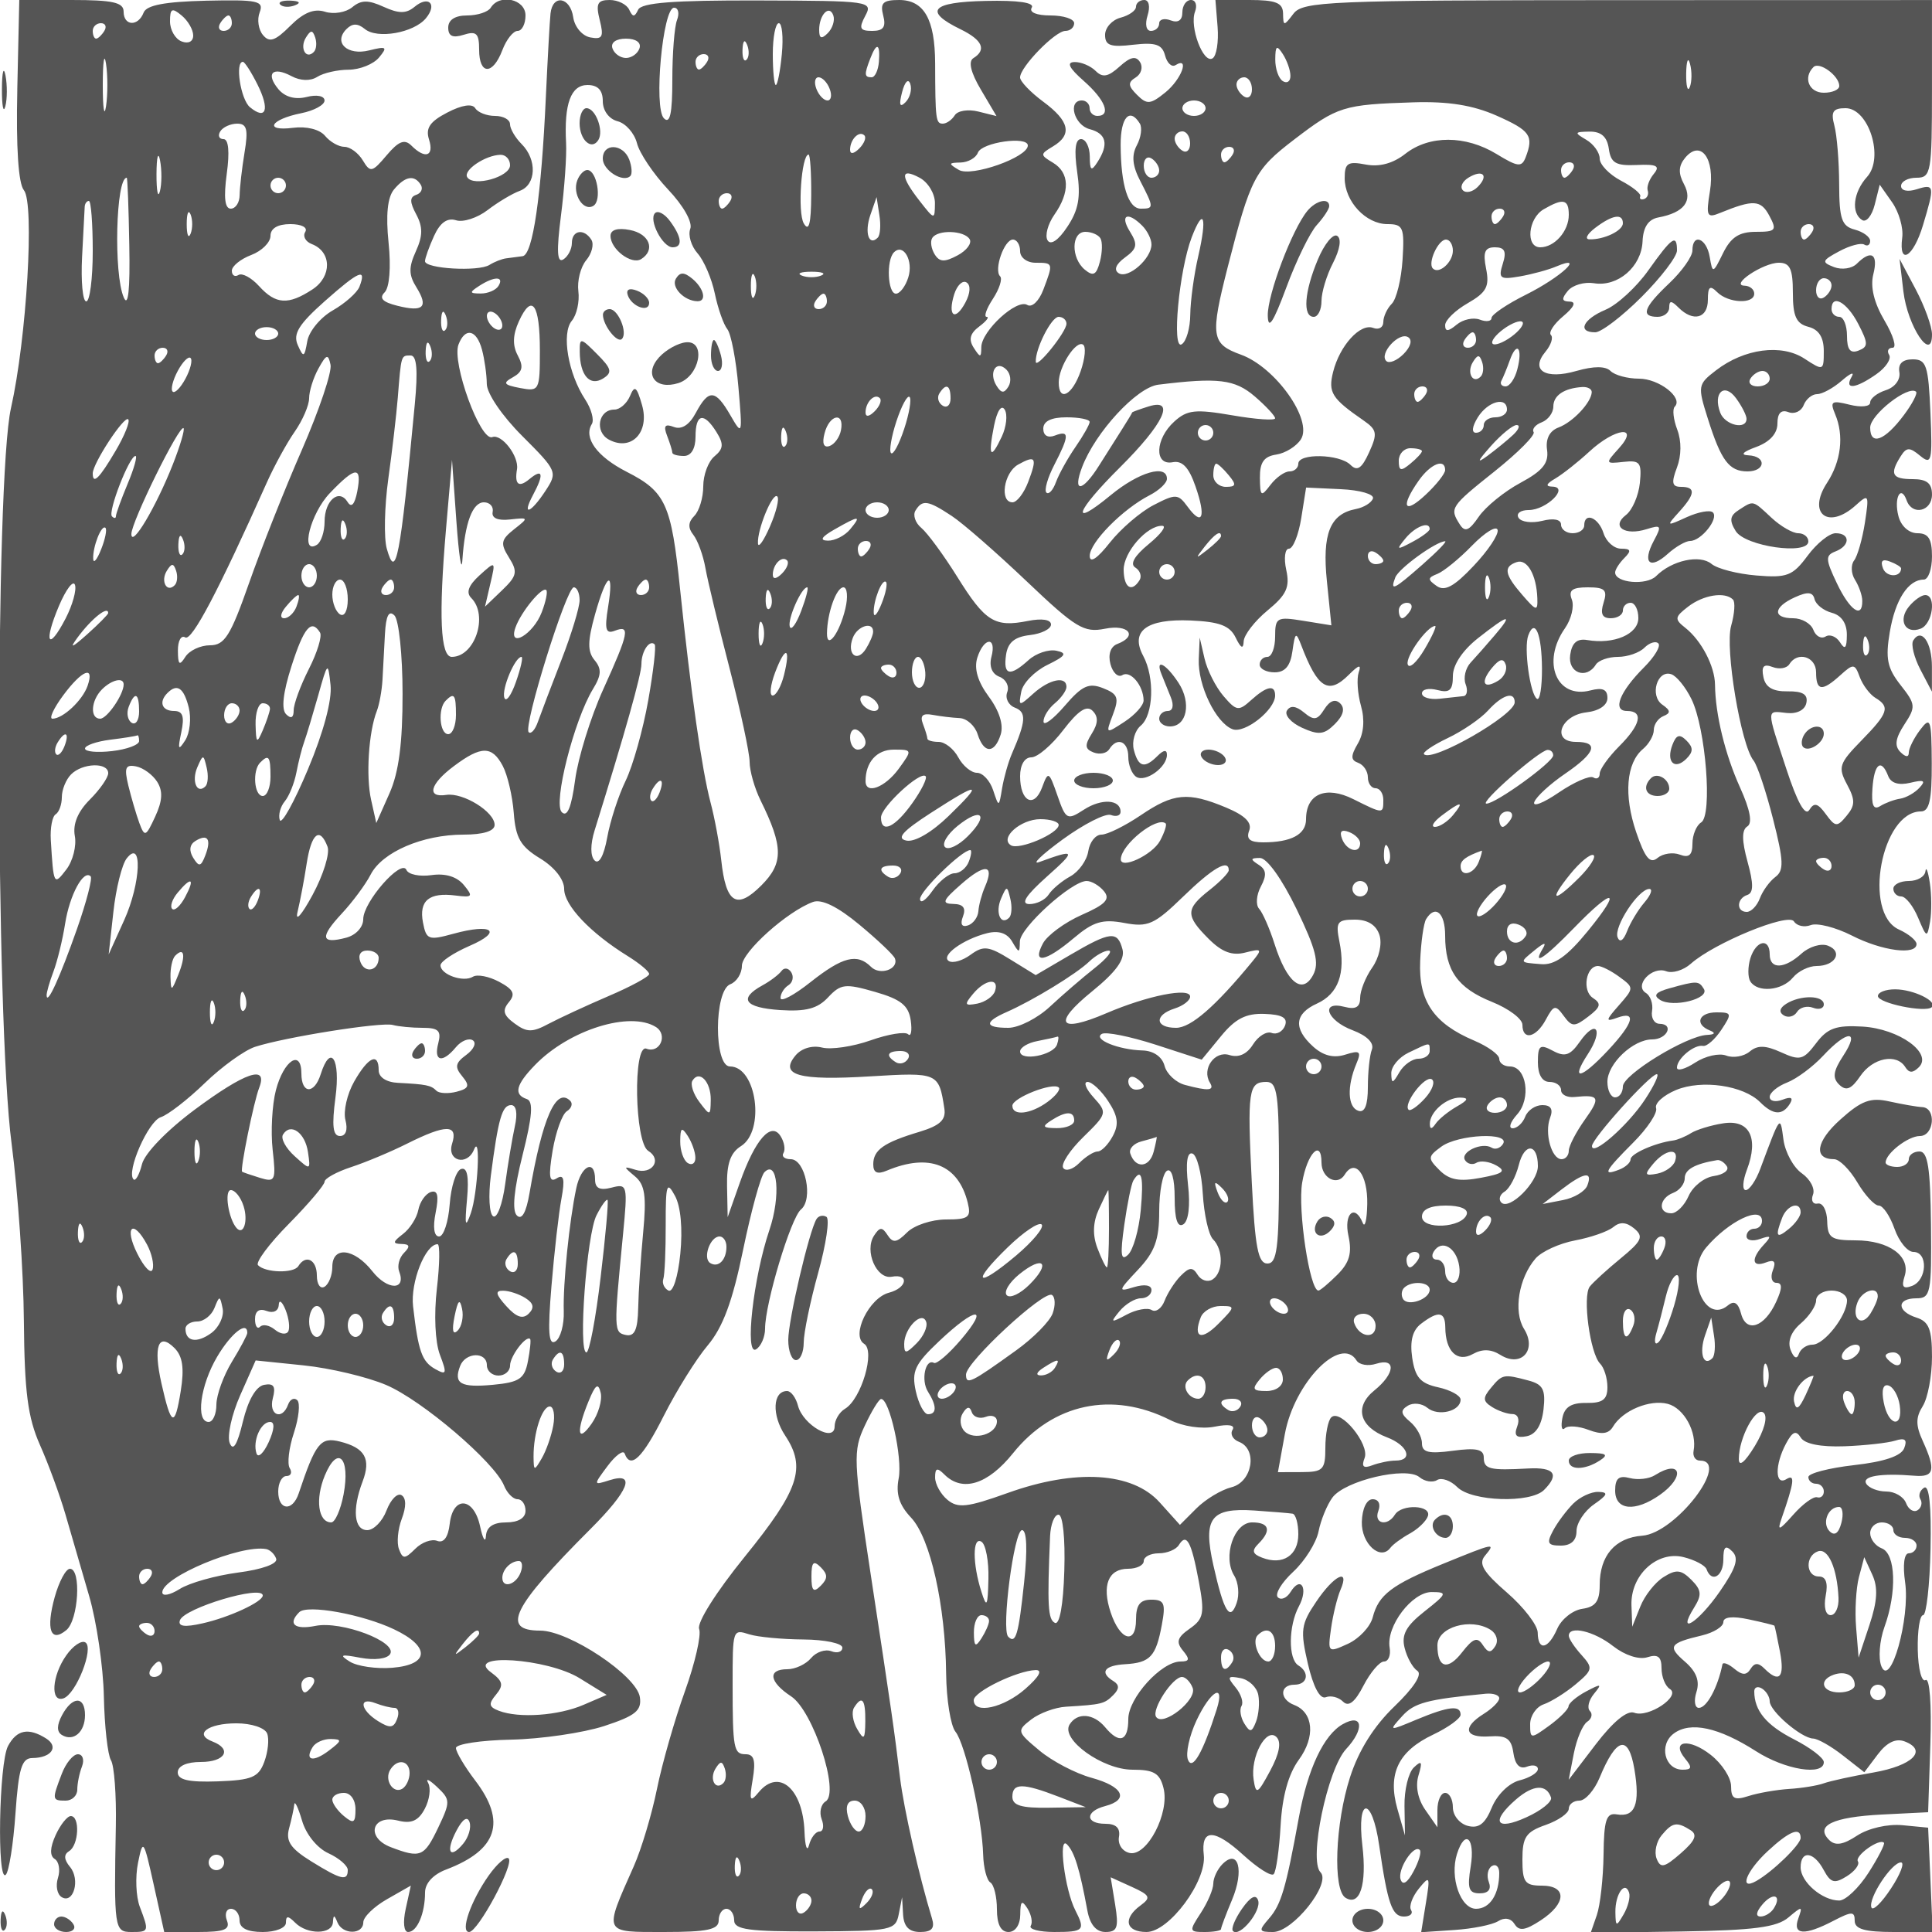 <svg xmlns="http://www.w3.org/2000/svg" version="1.0" width="250" height="250" viewBox="0 0 250 250" preserveAspectRatio="xMidYMid meet">
<g transform="translate(0,250) scale(0.01,-0.01)" fill="#555555" stroke="none">
<path d="M224 23837 c-17 -746 14 -1212 85 -1298 140 -168 36 -1918 -167 -2820 -207 -920 -202 -7931 8 -9517 82 -624 154 -1656 159 -2294 8 -925 50 -1248 209 -1608 110 -247 258 -652 330 -900 71 -247 209 -720 305 -1050 97 -330 183 -916 191 -1302 8 -386 50 -757 92 -826 42 -68 71 -450 63 -848 -25 -1329 -19 -1374 201 -1374 229 0 231 5 109 326 -50 132 -60 388 -23 569 64 316 73 304 203 -282 l136 -613 434 0 c345 0 423 31 377 150 -31 83 -8 150 53 150 61 0 111 -67 111 -150 0 -100 100 -150 300 -150 167 0 300 53 300 120 0 93 27 93 120 0 157 -157 478 -154 488 5 6 100 18 100 58 0 66 -162 334 -162 335 0 0 69 139 204 308 300 l307 175 -66 -300 c-38 -173 -25 -300 31 -300 116 0 219 240 219 511 0 120 105 234 275 298 662 252 781 617 375 1150 -137 180 -250 370 -250 422 0 51 321 100 712 108 392 8 934 88 1206 176 405 133 487 199 462 373 -39 277 -916 862 -1291 862 -511 0 -361 302 649 1312 502 501 597 744 249 634 -211 -67 -211 -66 -25 184 103 138 203 211 221 161 77 -208 231 -58 509 494 163 322 417 730 566 906 197 235 321 569 458 1237 104 504 228 956 276 1004 171 171 213 -311 64 -748 -209 -618 -323 -1637 -172 -1544 64 40 116 160 116 267 0 328 334 1436 465 1543 161 132 56 650 -133 650 -79 0 -122 36 -94 80 27 44 11 141 -36 216 -122 198 -330 -38 -528 -598 l-158 -448 -8 401 c-6 290 44 433 180 518 316 198 203 1031 -142 1031 -210 0 -207 983 4 1064 82 31 150 139 150 238 0 179 588 706 921 827 112 40 320 -62 600 -295 236 -196 443 -392 459 -436 53 -139 -193 -225 -309 -109 -179 179 -367 131 -782 -197 -214 -170 -389 -263 -389 -206 0 56 46 130 102 165 56 35 72 110 37 167 -35 57 -92 65 -126 18 -35 -47 -145 -131 -246 -186 -315 -173 -233 -289 226 -320 335 -22 487 18 623 165 163 174 222 181 607 70 335 -96 434 -176 462 -369 19 -135 3 -216 -34 -179 -38 37 -256 2 -485 -79 -229 -81 -512 -123 -630 -93 -127 31 -266 -10 -343 -104 -212 -255 44 -326 970 -269 875 53 886 48 957 -417 23 -146 -57 -220 -320 -300 -464 -139 -600 -235 -600 -422 0 -108 52 -133 175 -81 548 230 926 80 1048 -417 46 -188 11 -215 -282 -215 -184 0 -411 -75 -503 -167 -135 -135 -184 -142 -253 -35 -70 108 -101 107 -176 -9 -126 -197 33 -565 229 -530 233 43 200 -146 -36 -207 -257 -68 -493 -554 -320 -661 147 -91 -36 -715 -248 -841 -74 -44 -134 -147 -134 -228 0 -215 -408 16 -474 268 -27 104 -90 190 -141 190 -187 0 -201 -311 -25 -576 276 -416 180 -701 -523 -1568 -371 -458 -621 -854 -590 -935 30 -78 -53 -441 -184 -806 -132 -366 -295 -935 -362 -1265 -67 -330 -202 -780 -300 -1000 -390 -879 -403 -850 392 -850 562 0 707 31 707 150 0 83 45 150 100 150 55 0 100 -67 100 -148 0 -122 187 -147 1044 -144 992 4 1046 15 1086 223 l43 219 13 -225 c10 -156 77 -225 221 -225 150 0 192 48 153 175 -166 543 -364 1416 -413 1816 -77 636 -107 844 -380 2636 -225 1479 -230 1599 -78 1922 88 189 184 346 212 348 108 7 280 -762 228 -1027 -39 -202 6 -345 161 -509 249 -266 444 -1133 453 -2020 4 -335 58 -672 121 -750 128 -158 345 -1123 358 -1592 5 -169 47 -330 93 -358 47 -29 85 -185 85 -347 0 -195 51 -294 150 -294 88 0 151 92 152 225 1 176 21 193 93 80 50 -80 70 -181 43 -225 -28 -44 110 -80 306 -80 382 0 403 22 270 282 -135 263 -224 968 -108 852 97 -97 164 -313 265 -859 34 -181 114 -275 234 -275 153 0 173 57 125 354 l-58 354 273 -124 c238 -108 252 -139 114 -240 -233 -170 -194 -344 77 -344 292 0 780 658 741 997 -40 343 136 342 512 -1 184 -168 360 -280 392 -248 32 31 72 315 90 630 21 378 101 666 236 851 217 296 190 612 -61 709 -191 73 -188 262 4 262 170 0 201 157 50 250 -132 82 -128 512 8 765 125 233 26 402 -108 185 -49 -79 -123 -110 -165 -69 -41 42 48 190 199 330 151 140 298 375 328 522 29 147 110 344 179 438 161 220 955 407 1126 265 68 -57 172 -74 229 -38 58 36 176 -6 262 -92 186 -186 947 -211 1122 -36 203 203 135 296 -205 278 -500 -28 -575 -9 -575 142 0 107 -98 128 -400 87 -314 -42 -400 -21 -400 98 0 83 -70 208 -155 279 -120 100 -127 146 -28 206 69 43 183 31 253 -27 140 -116 430 -45 430 106 0 52 -130 124 -289 159 -231 50 -299 128 -337 382 -32 218 4 357 115 441 224 171 311 158 313 -46 2 -311 154 -459 355 -347 124 69 236 66 359 -11 268 -167 476 63 305 337 -140 224 -69 659 149 911 79 91 309 196 512 234 202 38 424 115 493 172 87 72 169 67 272 -18 125 -104 99 -161 -175 -386 -177 -145 -357 -310 -400 -365 -97 -125 3 -866 133 -997 52 -52 95 -189 95 -304 0 -162 -62 -208 -272 -205 -195 3 -284 -53 -311 -196 -21 -110 -7 -169 32 -131 40 37 178 28 308 -22 169 -64 260 -52 315 42 124 209 476 356 709 295 210 -55 381 -366 334 -609 -13 -69 23 -125 81 -125 406 0 -314 -940 -745 -972 -352 -26 -551 -258 -551 -640 0 -208 -54 -282 -225 -306 -124 -18 -269 -133 -324 -257 -117 -268 -250 -294 -253 -50 -2 96 -181 329 -398 517 -305 264 -371 373 -286 475 144 174 133 172 -532 -99 -675 -275 -843 -403 -919 -697 -32 -122 -176 -275 -321 -342 -258 -118 -262 -114 -218 200 25 177 80 400 121 496 128 294 -82 193 -313 -151 -198 -292 -208 -371 -108 -803 70 -300 156 -462 232 -433 66 26 166 0 223 -57 72 -72 154 -8 265 208 89 171 208 311 265 311 57 0 90 81 73 180 -47 277 290 720 545 719 206 -1 199 -20 -93 -250 -240 -189 -302 -303 -258 -474 31 -124 105 -257 165 -296 67 -44 -46 -218 -296 -459 -266 -255 -463 -569 -575 -916 -193 -598 -225 -1458 -59 -1561 186 -115 278 170 218 677 -75 635 125 640 217 5 110 -761 167 -925 321 -925 80 0 121 38 92 85 -29 47 16 171 100 275 143 177 149 163 92 -186 l-61 -377 430 29 c237 16 491 67 566 114 84 53 166 38 213 -38 58 -94 137 -83 338 49 335 219 342 449 13 449 -218 0 -250 44 -250 340 0 288 46 356 300 445 165 58 300 152 300 210 0 58 62 105 138 105 76 0 193 134 261 297 217 525 373 563 450 111 76 -455 10 -626 -228 -586 -135 23 -166 -70 -171 -522 -4 -302 -43 -654 -87 -781 l-80 -230 1184 18 c925 15 1225 54 1375 181 178 150 187 150 128 -13 -78 -215 81 -225 455 -30 239 124 275 124 275 -1 0 -106 132 -144 505 -144 l504 0 -29 675 -30 675 -332 32 c-191 18 -440 -39 -586 -134 -183 -121 -284 -136 -363 -57 -185 185 45 296 681 329 l600 30 29 883 c17 516 -9 860 -62 827 -51 -31 -96 145 -101 392 -5 246 26 448 69 448 42 0 86 385 96 856 12 556 -17 833 -83 793 -56 -35 -77 -102 -48 -149 29 -47 12 -112 -38 -143 -50 -31 -117 11 -148 94 -32 82 -146 149 -255 149 -108 0 -225 45 -259 100 -61 99 185 140 625 104 255 -21 277 73 106 449 -93 203 -93 305 0 453 65 105 119 391 119 636 0 357 -40 457 -200 508 -258 82 -259 250 -2 250 184 0 198 66 189 950 -8 738 -41 950 -148 950 -77 0 -139 -45 -139 -100 0 -55 -67 -100 -150 -100 -82 0 -150 26 -150 57 0 117 291 343 443 343 185 0 216 363 32 374 -69 3 -260 37 -425 73 -245 55 -361 13 -635 -233 -317 -283 -353 -514 -81 -514 68 0 203 -135 300 -300 98 -165 222 -300 277 -300 55 0 146 -135 204 -300 58 -165 168 -300 245 -300 191 0 178 -364 -17 -439 -117 -45 -141 -13 -97 126 81 257 -202 463 -636 463 -316 0 -361 31 -366 250 -4 138 -58 239 -122 226 -63 -13 -91 39 -62 115 30 76 -36 201 -145 277 -108 76 -215 272 -237 435 -43 320 -35 331 -300 -378 -56 -151 -141 -275 -188 -275 -47 0 -40 118 15 263 157 413 33 655 -307 601 -157 -24 -345 -82 -417 -127 -72 -45 -176 -88 -231 -95 -233 -31 -550 -171 -550 -243 0 -43 -67 -104 -150 -135 -220 -85 -187 -21 184 351 184 184 317 385 296 446 -21 62 96 167 260 235 332 137 869 59 1086 -158 169 -169 289 -175 385 -21 48 79 17 96 -95 53 -91 -35 -166 -19 -166 36 0 54 101 138 225 186 124 48 334 204 467 347 314 337 481 337 260 0 -131 -200 -143 -287 -52 -375 90 -86 156 -59 272 111 161 238 470 299 583 116 49 -78 98 -78 176 0 181 181 -257 497 -731 525 -342 20 -452 -20 -600 -216 -163 -216 -209 -228 -452 -117 -203 92 -305 95 -408 9 -76 -63 -212 -86 -303 -51 -91 35 -271 -6 -401 -91 -130 -85 -236 -114 -236 -65 0 117 224 303 338 281 48 -9 155 85 237 209 139 210 135 225 -63 225 -231 0 -288 -153 -87 -234 80 -32 66 -53 -37 -58 -269 -13 -1088 -515 -1088 -667 0 -77 -45 -141 -100 -141 -55 0 -100 90 -100 201 0 234 332 549 579 549 194 0 288 199 96 202 -69 1 -113 77 -97 168 15 91 -21 195 -80 231 -158 98 80 351 263 281 81 -31 224 13 318 97 302 269 1263 664 1335 548 36 -58 134 -80 217 -48 84 32 323 -29 532 -135 391 -200 837 -258 837 -110 0 46 -102 131 -228 188 -471 214 -226 1528 285 1528 109 0 142 149 140 625 -3 571 -16 608 -150 431 -81 -107 -147 -240 -147 -295 0 -63 -41 -60 -109 8 -79 79 -65 177 51 355 151 230 148 262 -49 512 -172 219 -197 343 -139 685 70 419 239 679 439 679 59 0 107 135 107 300 0 227 -46 300 -188 300 -110 0 -213 92 -246 221 -62 235 31 414 106 204 72 -202 328 -143 328 75 0 147 -67 200 -250 200 -267 0 -301 64 -156 294 76 121 116 122 253 8 148 -122 160 -72 133 557 -27 614 -52 691 -230 691 -131 0 -191 -57 -172 -167 16 -97 -59 -195 -175 -232 -112 -36 -203 -107 -203 -160 0 -53 -118 -65 -266 -28 -234 59 -257 44 -187 -123 117 -277 77 -610 -105 -888 -260 -397 14 -613 371 -291 169 153 175 142 119 -225 -33 -212 -96 -433 -140 -489 -44 -57 -39 -170 12 -250 51 -81 94 -203 94 -272 3 -238 -162 -124 -329 228 -148 310 -150 360 -19 411 193 74 195 236 3 236 -81 0 -244 -131 -363 -292 -192 -259 -265 -288 -661 -255 -245 20 -507 87 -582 150 -151 125 -513 46 -716 -157 -124 -125 -531 -90 -531 46 0 37 54 122 120 188 93 93 84 120 -43 120 -90 0 -192 90 -227 200 -65 205 -250 279 -250 100 0 -55 -67 -100 -150 -100 -82 0 -150 50 -150 111 0 67 -95 87 -244 49 -134 -33 -272 -16 -306 40 -34 55 25 100 132 100 230 0 530 298 305 303 -93 2 -80 36 39 105 96 57 294 213 439 347 336 311 659 348 383 43 -178 -197 -177 -201 60 -175 214 24 238 -8 212 -273 -17 -165 -98 -352 -181 -415 -195 -150 -13 -272 270 -182 188 59 197 45 91 -152 -152 -285 -51 -378 182 -167 101 91 231 166 289 166 142 0 373 289 294 369 -35 35 -187 7 -338 -61 -265 -121 -268 -119 -100 67 212 234 219 325 25 325 -116 0 -127 53 -52 250 58 153 60 343 4 490 -50 132 -65 265 -33 297 115 115 -202 363 -463 363 -148 0 -313 45 -367 99 -65 65 -216 65 -441 1 -403 -116 -602 7 -402 248 72 86 104 184 71 217 -33 33 39 143 160 244 141 118 171 186 84 188 -105 2 -110 36 -25 139 62 75 214 119 338 99 308 -51 615 213 629 542 8 184 75 285 204 309 333 62 449 213 332 431 -76 141 -71 236 15 341 202 242 389 -10 321 -431 -53 -325 -40 -353 132 -282 429 175 526 170 636 -36 102 -190 85 -209 -175 -209 -215 0 -322 -70 -423 -275 -131 -267 -136 -268 -173 -50 -41 245 -224 313 -224 83 0 -77 -135 -268 -300 -424 -333 -315 -374 -434 -150 -434 83 0 150 54 150 120 0 93 27 93 120 0 190 -190 380 -140 380 100 0 171 27 193 120 100 145 -145 480 -159 480 -20 0 55 -56 101 -125 103 -196 5 240 297 444 297 144 0 181 -80 181 -388 0 -305 43 -400 200 -441 136 -35 200 -136 200 -314 0 -256 -5 -258 -250 -98 -296 194 -778 131 -1144 -151 -236 -181 -240 -203 -107 -623 172 -546 276 -685 513 -685 237 0 250 197 13 208 -110 5 -73 45 100 108 176 65 275 173 275 303 0 134 48 184 142 148 78 -30 166 10 197 89 30 79 109 144 175 144 66 0 210 79 320 175 110 96 167 119 127 50 -100 -172 49 -157 318 32 124 86 198 199 167 250 -32 51 -12 93 45 93 56 0 9 158 -105 351 -136 231 -186 436 -145 600 67 264 -27 323 -214 136 -63 -63 -195 -82 -295 -43 -164 63 -157 84 67 204 137 74 283 113 325 87 42 -26 76 -4 76 47 0 52 -90 118 -200 147 -168 44 -200 137 -201 587 -1 294 -29 635 -62 759 -48 179 -19 225 144 225 301 0 503 -642 279 -889 -179 -198 -210 -468 -63 -559 53 -33 126 56 162 199 l65 259 161 -229 c88 -126 147 -331 130 -455 -48 -371 144 -256 269 161 154 512 149 537 -84 463 -115 -36 -200 -18 -200 43 0 59 90 107 200 107 188 0 200 67 200 1149 l0 1150 -4065 -1 c-3738 -1 -4076 -16 -4197 -175 -125 -164 -132 -164 -135 2 -2 139 -92 175 -439 175 l-436 0 28 -349 c15 -192 -14 -375 -65 -406 -120 -75 -302 409 -227 604 31 83 8 151 -53 151 -61 0 -111 -72 -111 -161 0 -101 -55 -139 -150 -103 -83 32 -150 14 -150 -39 0 -53 -48 -97 -107 -97 -61 0 -79 85 -43 200 36 115 18 200 -43 200 -59 0 -107 -40 -107 -88 0 -49 -90 -112 -200 -141 -110 -29 -200 -129 -200 -223 0 -137 71 -162 364 -127 289 33 374 5 412 -138 26 -100 87 -156 135 -126 189 117 77 -185 -131 -353 -193 -156 -238 -160 -366 -32 -118 117 -121 162 -17 226 71 44 96 133 56 197 -53 86 -126 70 -265 -56 -148 -134 -220 -147 -310 -57 -65 65 -188 117 -273 115 -108 -2 -72 -76 120 -245 278 -245 358 -452 175 -452 -55 0 -100 45 -100 100 0 55 -45 100 -100 100 -187 0 -101 -318 100 -371 218 -57 251 -196 100 -429 -78 -121 -97 -107 -98 75 -1 124 -52 225 -113 225 -74 0 -91 -142 -50 -425 48 -325 18 -492 -127 -709 -115 -175 -215 -243 -256 -176 -37 60 3 210 88 332 205 292 198 543 -19 673 -167 100 -167 110 0 210 254 152 216 327 -125 579 -165 122 -300 263 -300 314 0 135 455 602 586 602 63 0 114 45 114 100 0 55 -138 100 -306 100 -181 0 -280 41 -243 101 40 65 -174 97 -598 87 -704 -15 -806 -132 -321 -368 282 -138 338 -265 163 -373 -67 -42 -33 -186 98 -407 l202 -342 -237 59 c-130 32 -266 11 -303 -49 -37 -59 -106 -108 -155 -108 -90 0 -97 52 -99 782 -2 569 -144 818 -466 818 -209 0 -248 -38 -206 -200 39 -149 3 -200 -142 -200 -161 0 -176 33 -90 195 102 189 60 195 -1388 199 -1093 3 -1509 -29 -1551 -120 -46 -98 -70 -98 -116 1 -32 69 -146 125 -252 125 -159 0 -182 -47 -129 -260 55 -217 35 -254 -123 -224 -104 20 -202 136 -220 260 -38 264 -267 302 -294 49 -10 -96 -37 -580 -60 -1075 -58 -1285 -169 -2048 -301 -2065 -62 -9 -158 -21 -213 -28 -55 -7 -152 -45 -216 -85 -143 -90 -834 -49 -834 48 0 39 53 186 117 327 78 172 171 238 284 203 92 -30 276 30 408 131 133 102 320 214 416 249 215 78 228 403 25 606 -82 82 -150 198 -150 257 0 59 -87 107 -194 107 -107 0 -222 45 -256 100 -38 62 -173 42 -361 -56 -226 -117 -284 -202 -237 -349 68 -217 -49 -258 -228 -79 -88 88 -165 58 -320 -125 -188 -223 -212 -228 -309 -66 -58 96 -165 175 -238 175 -73 0 -186 64 -250 142 -70 84 -240 127 -416 104 -381 -48 -292 109 107 189 166 33 302 107 302 164 0 60 -100 80 -232 46 -149 -37 -280 0 -365 101 -169 204 -75 299 169 169 116 -62 244 -66 333 -10 80 51 263 93 408 93 144 1 321 72 392 158 114 137 98 148 -127 92 -283 -71 -468 102 -294 276 76 76 145 76 237 1 161 -134 633 -50 790 138 153 184 36 301 -147 148 -108 -89 -202 -89 -400 1 -200 91 -291 90 -406 -6 -82 -67 -240 -94 -352 -58 -141 45 -278 -11 -450 -183 -195 -195 -269 -220 -353 -118 -59 70 -78 203 -42 294 56 148 -24 165 -693 150 -535 -13 -772 -58 -809 -154 -71 -184 -259 -175 -259 13 0 119 -142 150 -675 150 l-675 0 -26 -1163z m2276 704 c0 -79 -62 -111 -150 -77 -82 31 -150 148 -150 259 0 168 25 181 150 77 83 -68 150 -185 150 -259z m6261 201 c-34 -87 -61 -434 -61 -770 0 -442 -30 -582 -109 -503 -135 135 -15 1431 131 1431 55 0 72 -71 39 -158z m1950 -171 c-81 -81 -111 -70 -111 42 0 199 134 334 184 185 21 -64 -12 -166 -73 -227z m-7711 129 c0 -55 -48 -100 -106 -100 -58 0 -78 45 -44 100 34 55 82 100 106 100 24 0 44 -45 44 -100z m-1650 -100 c-34 -55 -82 -100 -106 -100 -24 0 -44 45 -44 100 0 55 48 100 106 100 58 0 78 -45 44 -100z m8767 -300 c-21 -220 -56 -400 -78 -400 -21 0 -39 180 -39 400 0 220 35 400 78 400 42 0 60 -180 39 -400z m-6057 27 c-101 -102 -185 51 -102 186 63 102 87 102 121 1 23 -70 15 -154 -19 -187z m4215 48 c-23 -69 -102 -125 -175 -125 -73 0 -152 56 -175 125 -25 74 46 125 175 125 129 0 200 -51 175 -125z m1385 -148 c-33 -33 -56 26 -52 131 5 117 28 141 60 61 29 -72 26 -159 -8 -192z m-8288 -602 c-23 -151 -42 -27 -42 275 0 303 19 426 42 275 23 -151 23 -399 0 -550z m10001 575 c-9 -110 -51 -200 -94 -200 -95 0 -98 35 -18 242 83 216 130 198 112 -42z m5325 -181 c1 -72 -43 -103 -98 -69 -55 34 -99 160 -98 281 1 178 19 191 98 69 53 -82 98 -209 98 -281z m-7548 181 c-34 -55 -82 -100 -106 -100 -24 0 -44 45 -44 100 0 55 48 100 106 100 58 0 78 -45 44 -100z m12716 -327 c-28 -68 -49 12 -47 177 3 165 25 220 50 123 26 -97 24 -232 -3 -300z m-18534 33 c161 -323 113 -467 -98 -293 -120 100 -196 587 -91 587 23 0 108 -132 189 -294z m20468 -18 c0 -49 -90 -88 -200 -88 -192 0 -271 196 -134 332 76 76 334 -113 334 -244z m-13064 -38 c32 -82 19 -150 -28 -150 -48 0 -113 68 -144 150 -32 83 -19 150 28 150 48 0 113 -67 144 -150z m981 -173 c-74 -74 -87 -35 -44 131 35 135 81 181 106 106 24 -72 -4 -179 -62 -237z m4483 167 c0 -86 -45 -128 -100 -94 -55 34 -100 104 -100 156 0 52 45 94 100 94 55 0 100 -70 100 -156z m-8400 -153 c0 -123 80 -231 192 -260 105 -27 217 -155 250 -283 32 -129 213 -398 402 -599 200 -211 320 -425 288 -510 -31 -81 12 -224 95 -318 83 -94 183 -328 223 -521 40 -192 113 -400 162 -460 48 -61 113 -398 143 -750 54 -622 51 -632 -103 -365 -195 338 -281 344 -448 33 -83 -156 -184 -221 -284 -183 -116 45 -138 15 -87 -116 37 -96 67 -194 67 -217 0 -23 68 -42 150 -42 93 0 150 94 150 250 0 298 107 322 271 59 96 -154 91 -216 -25 -313 -81 -66 -146 -241 -146 -388 0 -148 -52 -320 -116 -384 -80 -80 -84 -155 -12 -245 56 -71 127 -264 156 -429 29 -165 170 -750 313 -1300 142 -550 259 -1094 259 -1209 0 -116 64 -341 143 -501 294 -596 296 -810 9 -1097 -320 -320 -459 -233 -519 325 -23 210 -85 547 -139 749 -112 424 -256 1432 -394 2760 -113 1101 -186 1261 -691 1518 -385 197 -561 439 -451 618 33 53 -6 196 -86 318 -221 336 -309 854 -173 1018 64 77 102 249 85 382 -17 133 28 313 101 401 73 87 103 206 68 264 -94 152 -253 127 -253 -40 0 -79 -50 -175 -111 -213 -81 -50 -89 108 -30 569 45 351 75 773 66 938 -27 507 62 750 277 750 134 0 198 -67 198 -209z m7800 -91 c0 -55 -68 -100 -150 -100 -82 0 -150 45 -150 100 0 55 68 100 150 100 82 0 150 -45 150 -100z m3765 -96 c437 -194 484 -260 377 -539 -51 -132 -101 -126 -375 41 -403 246 -872 247 -1182 4 -159 -125 -335 -173 -513 -139 -232 45 -272 18 -272 -176 0 -301 274 -595 554 -595 203 0 221 -42 195 -460 -16 -253 -79 -510 -139 -570 -61 -61 -110 -167 -110 -237 0 -70 -59 -104 -131 -76 -167 64 -434 -229 -519 -571 -66 -265 -18 -342 396 -628 173 -120 181 -169 70 -412 -95 -209 -154 -248 -241 -161 -141 141 -675 153 -675 15 0 -55 -51 -100 -114 -100 -63 0 -174 -79 -247 -175 -121 -159 -133 -151 -136 93 -2 199 52 276 212 300 118 18 261 107 319 198 156 249 -330 934 -777 1095 -384 139 -399 239 -169 1139 295 1152 348 1254 859 1645 561 429 635 452 1543 481 450 14 769 -37 1075 -172z m-4616 -102 c33 -54 16 -181 -39 -283 -70 -131 -57 -266 46 -463 177 -343 177 -356 6 -356 -163 0 -259 303 -261 825 -1 357 117 489 248 277z m-11585 -377 c-34 -206 -62 -454 -63 -550 -1 -96 -52 -175 -115 -175 -77 0 -93 145 -52 450 39 284 24 450 -42 450 -57 0 -76 45 -42 100 34 55 133 100 219 100 126 0 145 -74 95 -375z m7954 53 c-71 -71 -118 -77 -118 -15 0 134 118 252 185 185 28 -28 -2 -105 -67 -170z m4282 66 c0 -86 -45 -128 -100 -94 -55 34 -100 104 -100 156 0 52 45 94 100 94 55 0 100 -70 100 -156z m5418 -69 c26 -185 90 -222 361 -210 259 12 306 -12 222 -114 -60 -72 -95 -168 -80 -215 16 -48 -5 -97 -46 -111 -41 -14 -64 2 -50 34 14 33 -99 124 -250 203 -151 80 -275 208 -275 286 0 78 -79 188 -175 244 -157 92 -153 102 43 105 151 2 228 -66 250 -222z m-7518 42 c0 -153 -730 -410 -892 -316 -139 82 -136 93 20 96 98 2 200 59 226 128 52 134 646 218 646 92z m-11231 -593 c-25 -96 -45 6 -44 226 1 220 22 298 46 174 24 -125 23 -305 -2 -400z m13881 476 c-34 -55 -82 -100 -106 -100 -24 0 -44 45 -44 100 0 55 48 100 106 100 58 0 78 -45 44 -100z m-9350 -138 c0 -152 -475 -284 -554 -155 -56 90 234 285 429 290 69 2 125 -59 125 -135z m3897 -387 c-2 -373 -30 -479 -96 -366 -83 142 -31 891 62 891 20 0 36 -236 34 -525z m4503 319 c0 -52 -45 -94 -100 -94 -55 0 -100 70 -100 156 0 86 45 128 100 94 55 -34 100 -104 100 -156z m5350 6 c-34 -55 -82 -100 -106 -100 -24 0 -44 45 -44 100 0 55 48 100 106 100 58 0 78 -45 44 -100z m-8252 -429 c-2 -219 -5 -218 -198 29 -252 322 -252 435 0 300 110 -59 199 -207 198 -329z m7022 209 c-64 -64 -150 -83 -190 -43 -41 41 -9 114 70 163 187 115 271 31 120 -120z m-17447 -755 c11 -574 -14 -806 -71 -675 -134 305 -103 1550 38 1550 10 0 25 -394 33 -875z m2027 775 c0 -55 -45 -100 -100 -100 -55 0 -100 45 -100 100 0 55 45 100 100 100 55 0 100 -45 100 -100z m1745 9 c31 -51 5 -109 -59 -130 -86 -29 -86 -92 0 -253 87 -163 86 -278 -5 -478 -94 -207 -93 -306 7 -465 160 -258 91 -325 -248 -239 -189 47 -238 98 -163 173 63 63 84 322 51 643 -37 358 -14 587 70 688 144 173 264 194 347 61z m4005 -209 c-34 -55 -82 -100 -106 -100 -24 0 -44 45 -44 100 0 55 48 100 106 100 58 0 78 -45 44 -100z m-8250 -650 c0 -357 -38 -650 -84 -650 -46 0 -70 259 -54 575 17 316 32 609 34 650 2 41 27 75 54 75 28 0 50 -292 50 -650z m10158 175 c-115 -116 -174 65 -96 292 l81 233 36 -234 c21 -128 11 -259 -21 -291z m8942 295 c0 -211 -184 -420 -370 -420 -192 0 -158 374 45 492 253 147 325 131 325 -72z m-17834 -245 c-28 -69 -50 -12 -50 125 0 138 22 194 50 125 28 -69 28 -181 0 -250z m16984 225 c-34 -55 -82 -100 -106 -100 -24 0 -44 45 -44 100 0 55 48 100 106 100 58 0 78 -45 44 -100z m-4670 -120 c66 -66 120 -175 120 -243 0 -184 -301 -448 -423 -373 -68 42 -39 117 80 204 158 115 168 168 65 334 -136 217 -32 268 158 78z m726 -392 c-56 -241 -102 -582 -104 -757 -1 -176 -51 -349 -111 -386 -131 -82 -34 955 129 1383 155 404 203 269 86 -240z m5494 423 c0 -96 -243 -213 -433 -208 -64 2 -30 69 77 150 220 167 356 189 356 58z m-17050 -112 c-35 -55 3 -126 84 -157 259 -99 264 -420 9 -587 -313 -205 -475 -195 -691 43 -98 108 -218 173 -265 144 -48 -30 -87 -5 -87 55 0 59 113 151 250 203 138 52 250 164 250 248 0 96 93 152 256 152 146 0 229 -43 194 -101z m19500 1 c-34 -55 -82 -100 -106 -100 -24 0 -44 45 -44 100 0 55 48 100 106 100 58 0 78 -45 44 -100z m-10903 -95 c32 -52 -38 -147 -157 -210 -168 -90 -233 -87 -296 15 -44 72 -59 166 -31 210 68 111 413 100 484 -15z m1692 12 c28 -45 26 -181 -6 -302 -45 -173 -86 -195 -195 -105 -182 151 -177 490 6 490 79 0 167 -37 195 -83z m-1039 -167 c0 -83 89 -150 200 -150 231 0 232 -2 100 -350 -56 -147 -147 -233 -207 -196 -136 84 -592 -336 -595 -546 -1 -139 -13 -140 -98 -8 -69 107 -48 186 71 275 92 69 135 125 96 125 -39 0 -3 105 81 233 84 128 126 260 93 292 -83 84 53 475 166 475 51 0 93 -67 93 -150z m5600 6 c0 -150 -180 -310 -259 -230 -70 69 68 374 170 374 49 0 89 -65 89 -144z m-7047 -346 c-36 -115 -108 -210 -160 -210 -107 0 -127 433 -25 535 122 122 254 -109 185 -325z m7693 177 c-60 -190 -36 -208 218 -164 157 27 372 85 477 130 383 162 57 -140 -393 -365 -247 -123 -448 -259 -448 -303 0 -43 -68 -53 -151 -21 -83 32 -218 3 -300 -65 -110 -91 -149 -93 -149 -7 0 65 132 193 293 285 243 140 283 216 237 446 -43 215 -17 277 114 277 127 0 153 -53 102 -213z m-14795 -298 c-30 -76 -185 -214 -344 -305 -160 -91 -309 -271 -331 -400 -37 -211 -49 -216 -123 -49 -64 145 12 268 353 571 443 392 541 433 445 183z m5115 -114 c-28 -69 -50 -12 -50 125 0 138 22 194 50 125 28 -69 28 -181 0 -250z m859 259 c-69 -28 -181 -28 -250 0 -69 28 -12 50 125 50 138 0 194 -22 125 -50z m-4175 -134 c-34 -55 -138 -99 -231 -98 -146 1 -148 14 -19 98 196 127 328 127 250 0z m6042 -215 c-134 -250 -234 -175 -144 109 37 115 108 183 159 151 56 -34 50 -138 -15 -260z m11208 221 c0 -52 -45 -122 -100 -156 -55 -34 -100 8 -100 94 0 86 45 156 100 156 55 0 100 -42 100 -94z m-13000 -206 c0 -55 -48 -100 -106 -100 -58 0 -78 45 -44 100 34 55 82 100 106 100 24 0 44 -45 44 -100z m-3714 -636 c0 -518 -8 -532 -256 -485 -214 41 -229 64 -92 140 125 70 139 136 62 281 -70 130 -65 267 14 441 169 371 272 228 272 -377z m17059 346 c132 -255 132 -297 3 -347 -106 -41 -148 14 -148 190 0 136 -45 247 -100 247 -55 0 -100 45 -100 100 0 202 199 92 345 -190z m-18285 -83 c-33 -33 -56 26 -52 131 5 117 28 141 60 61 29 -72 26 -159 -8 -192z m740 61 c0 -55 -45 -72 -100 -38 -55 34 -100 107 -100 162 0 55 45 72 100 38 55 -34 100 -107 100 -162z m7300 23 c0 -106 -392 -592 -397 -493 -8 168 202 582 295 582 56 0 102 -40 102 -89z m5757 -168 c-106 -78 -215 -118 -242 -91 -28 28 36 113 142 191 106 77 215 118 243 91 27 -28 -37 -114 -143 -191z m-15957 40 c0 -45 -67 -83 -150 -83 -83 0 -150 38 -150 83 0 46 67 84 150 84 83 0 150 -38 150 -84z m2637 -208 c33 -124 61 -323 62 -442 0 -124 199 -416 461 -677 450 -450 457 -466 298 -708 -192 -293 -310 -333 -162 -55 147 274 129 352 -46 207 -138 -115 -194 -70 -160 129 27 167 -199 461 -320 415 -154 -59 -527 963 -437 1198 87 227 234 194 304 -67z m11925 -56 c-86 -86 -187 -127 -224 -90 -96 95 166 381 283 308 58 -36 34 -124 -59 -218z m938 181 c0 -55 -48 -100 -106 -100 -58 0 -78 45 -44 100 34 55 82 100 106 100 24 0 44 -45 44 -100z m-13540 -273 c-33 -33 -56 26 -52 131 5 117 28 141 60 61 29 -72 26 -159 -8 -192z m8424 -129 c-109 -314 -284 -404 -284 -147 0 203 221 548 314 490 41 -25 27 -179 -30 -343z m-11834 202 c-34 -55 -82 -100 -106 -100 -24 0 -44 45 -44 100 0 55 48 100 106 100 58 0 78 -45 44 -100z m17484 -179 c-31 -122 -100 -221 -152 -221 -51 0 -76 34 -53 75 22 41 71 160 108 264 91 255 170 159 97 -118z m-17234 -121 c-64 -119 -139 -195 -166 -167 -28 27 2 148 66 267 64 119 139 195 166 167 28 -27 -2 -148 -66 -267z m1507 -920 c-224 -511 -532 -1290 -686 -1730 -238 -678 -315 -800 -504 -800 -123 0 -266 -67 -319 -150 -76 -120 -95 -104 -96 81 -1 127 42 204 95 171 85 -53 433 609 1053 1998 98 220 262 519 364 665 102 146 186 341 186 432 0 91 54 264 121 385 102 185 126 193 156 48 20 -93 -147 -588 -370 -1100z m1461 595 c-191 -2017 -245 -2295 -363 -1875 -39 138 -30 543 19 900 50 358 105 830 123 1050 45 563 41 550 167 550 79 0 95 -190 54 -625z m13792 352 c-101 -102 -185 51 -102 186 63 102 87 102 121 1 23 -70 15 -154 -19 -187z m-6111 -129 c-56 -91 -93 -88 -155 12 -105 170 -2 338 129 207 55 -55 66 -153 26 -219z m9851 102 c0 -55 -70 -100 -156 -100 -86 0 -128 45 -94 100 34 55 104 100 156 100 52 0 94 -45 94 -100z m-6664 -229 c145 -125 264 -253 264 -284 0 -31 -250 -14 -555 39 -477 82 -583 71 -750 -81 -249 -225 -262 -573 -20 -526 124 24 210 -67 295 -314 139 -398 89 -524 -103 -261 -123 167 -152 169 -440 20 -170 -88 -425 -307 -567 -487 -162 -206 -258 -269 -259 -171 -1 173 425 606 774 785 124 64 225 159 225 213 0 194 -364 88 -727 -211 -535 -441 -460 -216 121 361 564 561 722 895 373 788 -119 -37 -217 -73 -217 -79 0 -7 -58 -103 -128 -213 -70 -110 -205 -323 -300 -474 -217 -346 -348 -358 -220 -21 172 453 707 1032 985 1067 775 96 991 70 1249 -151z m-3936 -27 c0 -86 -46 -128 -102 -93 -56 35 -75 105 -44 156 86 139 146 113 146 -63z m6150 56 c-34 -55 -82 -100 -106 -100 -24 0 -44 45 -44 100 0 55 48 100 106 100 58 0 78 -45 44 -100z m2147 25 c-6 -134 -243 -386 -428 -456 -117 -43 -171 -147 -150 -291 24 -171 -57 -271 -345 -426 -207 -111 -449 -308 -538 -437 -126 -184 -180 -206 -247 -100 -134 211 -122 229 455 689 299 239 525 466 501 505 -24 38 23 96 106 127 82 32 149 123 149 203 0 144 139 238 375 253 69 4 124 -26 122 -67z m2003 -344 c0 -148 -278 -84 -340 78 -98 258 53 396 205 187 74 -101 135 -221 135 -265z m2037 49 c-248 -333 -437 -404 -437 -163 0 166 490 550 593 465 24 -19 -46 -155 -156 -302z m-13319 48 c-71 -71 -118 -77 -118 -15 0 134 118 252 185 185 28 -28 -2 -105 -67 -170z m382 -228 c-66 -200 -142 -341 -170 -313 -27 27 4 213 70 413 66 200 142 341 170 313 27 -27 -4 -213 -70 -413z m1262 -102 c-144 -306 -179 -256 -99 144 39 192 95 277 138 207 39 -64 22 -222 -39 -351z m6538 352 c0 -55 -67 -100 -150 -100 -82 0 -150 -45 -150 -100 0 -55 -45 -100 -101 -100 -60 0 -50 81 24 200 130 208 377 274 377 100z m-18006 -537 c-209 -355 -294 -439 -294 -288 1 130 408 750 459 699 27 -27 -47 -212 -165 -411z m9388 270 c-17 -91 -85 -184 -149 -205 -75 -25 -98 35 -63 166 63 245 259 281 212 39z m3218 107 c0 -32 -83 -179 -184 -325 -101 -146 -214 -350 -252 -454 -38 -104 -93 -165 -124 -135 -30 31 16 192 103 360 196 379 197 451 7 378 -91 -35 -150 0 -150 89 0 97 103 147 300 147 165 0 300 -27 300 -60z m-11865 -553 c-218 -551 -534 -1082 -535 -897 0 157 623 1421 675 1369 18 -19 -45 -231 -140 -472z m7925 240 c-33 -33 -56 26 -52 131 5 117 28 141 60 61 29 -72 26 -159 -8 -192z m5540 173 c0 -55 -45 -100 -100 -100 -55 0 -100 45 -100 100 0 55 45 100 100 100 55 0 100 -45 100 -100z m3882 -25 c-73 -69 -223 -191 -332 -272 -147 -108 -135 -75 42 125 134 150 283 272 333 272 49 0 30 -56 -43 -125z m-1182 -213 c0 -21 -67 -94 -150 -162 -123 -102 -150 -95 -150 38 0 89 68 162 150 162 83 0 150 -17 150 -38z m-16749 -424 c-83 -199 -151 -387 -151 -417 0 -30 -23 -31 -51 -3 -57 57 225 782 304 782 27 0 -18 -163 -102 -362z m11654 26 c-55 -145 -146 -264 -203 -264 -170 0 -114 383 72 488 230 128 251 92 131 -224z m-7322 -1014 c32 484 131 750 279 750 76 0 127 -56 113 -125 -16 -79 67 -115 225 -97 243 27 245 24 52 -127 -171 -136 -180 -184 -65 -367 115 -184 103 -237 -90 -422 l-221 -212 69 297 c70 297 69 297 -140 108 -143 -130 -177 -223 -107 -293 225 -225 48 -762 -252 -762 -147 0 -171 531 -75 1650 l78 900 57 -800 c32 -440 66 -665 77 -500z m9917 1100 c102 -123 95 -150 -38 -150 -89 0 -162 68 -162 150 0 83 17 150 38 150 21 0 94 -67 162 -150z m2800 67 c0 -45 -112 -188 -250 -317 -280 -263 -333 -163 -94 178 154 221 344 297 344 139z m-14077 -276 c-33 -169 -76 -217 -125 -137 -111 179 -298 21 -298 -254 0 -131 -45 -266 -100 -300 -220 -136 -83 407 169 670 333 348 417 353 354 21z m13143 -91 c-18 -55 -118 -117 -222 -137 -334 -64 -437 -321 -374 -934 l58 -571 -364 59 c-341 55 -364 43 -364 -204 0 -145 -45 -263 -100 -263 -55 0 -100 -45 -100 -100 0 -55 87 -100 193 -100 136 0 205 83 231 275 34 245 46 253 114 75 213 -559 352 -645 616 -381 130 130 165 138 127 29 -27 -81 -14 -276 30 -432 51 -180 36 -358 -41 -488 -94 -161 -93 -214 5 -249 69 -25 125 -109 125 -187 0 -78 45 -142 100 -142 55 0 100 -68 100 -150 0 -185 1 -185 -388 9 -356 178 -612 69 -612 -261 0 -195 -191 -298 -555 -298 -172 0 -222 42 -181 151 40 104 -52 196 -300 300 -492 205 -678 188 -1104 -101 -203 -137 -431 -250 -507 -250 -77 0 -153 -97 -171 -215 -18 -118 -122 -264 -232 -325 -110 -60 -236 -166 -280 -235 -44 -69 -156 -124 -250 -124 -118 2 -47 111 230 359 380 338 370 358 -100 186 -110 -41 25 90 300 291 275 200 556 343 625 317 69 -26 125 -8 125 41 0 162 -247 176 -476 27 -215 -139 -232 -130 -341 184 -110 315 -119 320 -198 106 -103 -278 -285 -186 -285 144 0 146 58 244 145 244 80 0 267 160 415 355 193 252 302 323 378 247 76 -76 73 -162 -11 -296 -94 -150 -89 -199 25 -243 78 -30 168 -11 201 41 101 164 247 106 247 -98 0 -107 47 -223 104 -259 120 -74 396 125 396 285 0 70 -42 66 -120 -12 -169 -169 -249 -150 -308 76 -28 108 12 249 88 313 166 137 184 623 33 904 -172 321 44 482 612 458 375 -16 509 -67 584 -221 68 -140 100 -154 104 -49 4 83 143 263 309 400 246 202 291 301 242 524 -33 151 -17 275 35 275 53 0 124 178 159 395 l63 396 449 -21 c246 -11 434 -65 416 -120z m-7803 -363 c-81 -186 -150 -284 -155 -219 -12 177 190 668 250 608 29 -29 -14 -204 -95 -389z m1537 213 c0 -55 -67 -100 -150 -100 -82 0 -150 45 -150 100 0 55 68 100 150 100 83 0 150 -45 150 -100z m815 -76 c146 -96 583 -478 972 -848 633 -602 739 -666 1010 -612 307 62 433 -93 161 -197 -87 -33 -122 -135 -89 -260 30 -113 99 -177 154 -143 105 65 273 -135 275 -327 1 -63 -110 -187 -246 -276 -246 -161 -247 -161 -151 92 83 217 64 267 -127 342 -185 73 -272 33 -496 -228 -150 -174 -274 -266 -275 -204 -2 62 65 169 147 237 82 68 150 164 150 212 0 145 -221 100 -429 -87 -186 -168 -193 -167 -156 24 20 110 172 265 336 346 241 118 264 154 117 185 -101 20 -262 -34 -358 -121 -242 -219 -330 -199 -292 66 23 161 110 234 307 257 151 17 275 79 275 137 0 64 -118 82 -299 46 -430 -86 -553 -9 -913 569 -177 284 -387 569 -465 634 -79 65 -113 167 -77 225 89 145 160 135 469 -69z m-7855 -297 c-33 -33 -56 26 -52 131 5 117 28 141 60 61 29 -72 26 -159 -8 -192z m6540 123 c-68 -82 -198 -148 -287 -146 -112 2 -85 48 87 146 321 183 352 183 200 0z m8069 -472 c-251 -267 -374 -334 -478 -261 -120 84 -119 107 9 157 83 33 285 198 450 368 165 169 313 260 329 201 16 -59 -123 -268 -310 -465z m-17761 212 c-52 -132 -98 -187 -102 -123 -8 156 108 452 159 402 21 -22 -4 -148 -57 -279z m13556 69 c-184 -151 -246 -258 -173 -303 62 -39 86 -112 55 -163 -102 -164 -203 -99 -206 132 -2 230 303 578 500 571 61 -2 -19 -108 -176 -237z m3636 195 c0 -26 -101 -101 -225 -167 -204 -109 -212 -104 -88 47 128 155 313 225 313 120z m-16140 -327 c-33 -33 -56 26 -52 131 5 117 28 141 60 61 29 -72 26 -159 -8 -192z m13440 235 c0 -21 -79 -99 -175 -175 -159 -124 -162 -121 -38 38 131 167 213 220 213 137z m-4550 -162 c-34 -55 -82 -100 -106 -100 -24 0 -44 45 -44 100 0 55 48 100 106 100 58 0 78 -45 44 -100z m7161 -202 c-377 -332 -427 -356 -356 -170 45 117 525 465 645 468 28 0 -102 -133 -289 -298z m-511 46 c0 -24 -45 -44 -100 -44 -55 0 -100 48 -100 106 0 58 45 78 100 44 55 -34 100 -82 100 -106z m-7782 -166 c-71 -71 -118 -77 -118 -15 0 134 118 252 185 185 28 -28 -2 -105 -67 -170z m9775 -318 c6 -173 -12 -169 -193 40 -232 267 -249 366 -75 426 136 47 257 -164 268 -466z m4707 385 c0 -118 -189 -118 -234 0 -37 97 -8 126 89 89 80 -30 145 -70 145 -89z m-22340 -218 c-101 -102 -185 51 -102 186 63 102 87 102 121 1 23 -70 15 -154 -19 -187z m1840 123 c0 -82 -45 -150 -100 -150 -55 0 -100 68 -100 150 0 83 45 150 100 150 55 0 100 -67 100 -150z m11100 50 c0 -55 -45 -100 -100 -100 -55 0 -100 45 -100 100 0 55 45 100 100 100 55 0 100 -45 100 -100z m4066 -325 c-28 -69 -50 -12 -50 125 0 138 22 194 50 125 28 -69 28 -181 0 -250z m-18417 -278 c-226 -435 -289 -316 -86 163 91 214 184 337 207 272 23 -65 -31 -261 -121 -435z m3651 247 c0 -145 -43 -229 -100 -194 -55 34 -100 149 -100 256 0 107 45 194 100 194 55 0 100 -115 100 -256z m600 156 c0 -55 -48 -100 -106 -100 -58 0 -78 45 -44 100 34 55 82 100 106 100 24 0 44 -45 44 -100z m2768 -259 c-47 -287 -29 -348 87 -303 204 79 184 -23 -150 -760 -162 -358 -325 -884 -363 -1170 -48 -358 -102 -488 -173 -417 -114 114 158 1188 403 1591 111 181 115 263 22 375 -93 112 -92 245 6 594 151 538 249 591 168 90z m532 259 c0 -55 -48 -100 -106 -100 -58 0 -78 45 -44 100 34 55 82 100 106 100 24 0 44 -45 44 -100z m3008 -210 c-52 -132 -98 -187 -102 -123 -8 156 108 452 159 402 21 -22 -4 -148 -57 -279z m-4398 -112 c-109 -288 -439 -479 -340 -198 72 203 347 537 399 484 20 -20 -6 -149 -59 -286z m490 155 c0 -92 -106 -441 -236 -775 -130 -334 -266 -693 -303 -797 -36 -104 -90 -165 -120 -135 -73 73 488 1874 584 1874 41 0 75 -75 75 -167z m2460 -106 c-33 -33 -56 26 -52 131 5 117 28 141 60 61 29 -72 26 -159 -8 -192z m408 -31 c-63 -168 -130 -260 -148 -206 -32 97 150 510 225 510 21 0 -14 -137 -77 -304z m571 29 c-75 -318 -240 -540 -238 -320 3 264 121 595 213 595 49 0 61 -124 25 -275z m9811 75 c-45 -142 -18 -200 93 -200 86 0 157 45 157 100 0 55 45 100 100 100 55 0 100 -89 100 -198 0 -208 -316 -344 -662 -284 -131 22 -198 -36 -220 -193 -33 -232 209 -323 332 -125 34 55 163 100 286 100 123 0 277 53 342 118 65 65 147 91 181 56 34 -34 -49 -173 -184 -308 -318 -318 -415 -566 -222 -566 218 0 179 -178 -103 -459 -137 -138 -250 -296 -250 -351 0 -56 -37 -79 -83 -50 -46 28 -248 -60 -448 -196 -200 -137 -342 -191 -315 -121 27 70 206 234 398 365 395 270 444 412 141 412 -322 0 -202 343 133 382 167 19 274 92 274 186 0 111 -63 139 -220 98 -438 -115 -636 367 -330 804 82 117 123 285 89 372 -46 120 4 158 207 158 222 0 257 -34 204 -200z m2955 -130 c124 -33 194 -137 193 -286 -1 -172 -24 -198 -88 -96 -48 76 -133 110 -188 75 -56 -34 -127 5 -158 88 -32 82 -149 149 -261 149 -270 0 -258 144 22 271 167 76 233 69 255 -24 17 -70 118 -149 225 -177z m-19869 80 c-31 -82 -103 -150 -159 -150 -58 0 -49 64 23 150 68 83 140 150 159 150 19 0 9 -67 -23 -150z m18588 92 c32 -31 21 -184 -23 -339 -83 -290 125 -1540 290 -1745 48 -60 162 -400 252 -756 138 -542 143 -666 30 -750 -75 -56 -165 -181 -201 -277 -36 -96 -112 -175 -169 -175 -138 0 -132 174 8 220 80 27 81 144 2 429 -75 273 -76 412 -3 457 69 43 37 215 -94 504 -194 429 -320 946 -324 1331 -3 239 -176 570 -383 734 -144 113 -140 140 35 275 197 152 476 197 580 92z m-4174 -142 c-34 -55 -82 -100 -106 -100 -24 0 -44 45 -44 100 0 55 48 100 106 100 58 0 78 -45 44 -100z m-16850 -33 c0 -17 -122 -141 -272 -275 -201 -179 -234 -190 -125 -42 180 244 397 418 397 317z m3809 -1041 c1 -640 -48 -1019 -169 -1291 l-171 -385 -67 300 c-69 306 -32 880 74 1150 32 82 65 263 73 400 7 138 22 405 32 595 13 239 51 313 123 241 57 -57 105 -512 105 -1010z m4657 649 c-28 -69 -50 -12 -50 125 0 138 22 194 50 125 28 -69 28 -181 0 -250z m9474 103 c-104 -122 -244 -281 -311 -353 -66 -72 -95 -197 -64 -278 31 -81 18 -151 -29 -155 -47 -5 -187 -20 -311 -34 -124 -13 -225 18 -225 70 0 53 90 72 200 43 158 -41 200 -3 200 181 0 144 124 331 325 490 400 315 464 326 215 36z m-15199 37 c29 -47 -36 -259 -144 -471 -108 -213 -197 -453 -197 -535 0 -97 -34 -115 -98 -51 -64 64 -40 279 69 620 161 503 258 618 370 437z m7157 10 c0 -41 -43 -141 -94 -222 -115 -182 -250 -68 -169 143 59 156 266 218 263 79z m7134 -229 c-99 -167 -196 -254 -216 -194 -33 98 253 498 355 498 22 0 -40 -137 -139 -304z m1521 -246 c1 -239 -27 -416 -64 -393 -90 56 -174 663 -113 822 86 229 174 17 177 -429z m4207 177 c-33 -33 -56 26 -52 131 5 117 28 141 60 61 29 -72 26 -159 -8 -192z m-15772 -590 c-67 -378 -198 -844 -291 -1037 -94 -193 -202 -525 -240 -738 -43 -237 -107 -352 -163 -296 -56 56 -56 208 0 388 394 1266 607 2020 606 2154 0 165 105 320 171 254 21 -21 -16 -347 -83 -725z m4441 564 c-32 -124 7 -221 103 -258 86 -33 131 -123 101 -200 -29 -78 16 -168 100 -200 151 -58 144 -174 -38 -593 -48 -110 -105 -312 -128 -450 -41 -249 -42 -249 -116 -25 -41 124 -135 225 -209 225 -74 0 -183 90 -242 200 -59 110 -173 200 -254 200 -80 0 -146 19 -146 42 0 23 -26 109 -58 192 -40 106 -3 140 125 116 101 -19 259 -38 351 -42 93 -5 197 -98 232 -208 81 -255 219 -256 299 -4 39 124 -18 306 -154 489 -144 195 -193 363 -149 504 85 268 253 279 183 12z m-2685 -239 c-36 -144 -102 -262 -146 -262 -44 0 -30 133 31 296 134 355 207 333 115 -34z m-3467 -84 c-62 -178 -130 -270 -151 -206 -37 112 138 528 222 528 23 0 -9 -145 -71 -322z m5296 122 c8 -110 -28 -200 -79 -200 -52 0 -94 90 -94 200 0 110 35 200 79 200 43 0 85 -90 94 -200z m7417 -106 c-194 -120 -241 -26 -83 165 97 116 147 128 177 40 22 -67 -20 -159 -94 -205z m4110 106 c0 -243 77 -252 315 -36 168 152 186 150 250 -25 39 -104 130 -225 202 -269 194 -117 168 -196 -182 -554 -287 -294 -304 -344 -185 -566 108 -201 107 -271 -5 -406 -123 -149 -146 -147 -269 21 -104 143 -152 155 -214 54 -53 -85 -155 98 -296 528 -263 801 -263 756 5 727 132 -14 234 38 253 130 23 110 -46 153 -243 150 -192 -3 -287 53 -313 186 -28 138 4 173 119 129 86 -33 183 -17 216 35 106 173 347 100 347 -104z m-19515 -1254 c-179 -427 -343 -722 -365 -657 -21 65 8 174 65 242 57 69 124 236 150 372 26 136 71 315 101 397 30 82 111 353 181 600 123 438 127 442 160 136 21 -194 -91 -612 -292 -1090z m7615 1248 c0 -58 -45 -78 -100 -44 -55 34 -100 82 -100 106 0 24 45 44 100 44 55 0 100 -48 100 -106z m-10467 -169 c-66 -189 -319 -425 -455 -425 -46 0 16 135 138 300 245 331 411 397 317 125z m20755 -173 c185 -379 273 -1503 125 -1594 -62 -38 -113 -162 -113 -275 0 -148 -45 -187 -163 -142 -89 34 -219 15 -289 -43 -97 -80 -162 -1 -276 334 -163 478 -129 896 89 1077 76 64 139 174 139 245 0 71 56 152 125 180 96 39 93 73 -15 148 -166 116 -67 453 115 394 69 -22 187 -168 263 -324z m-20288 191 c0 -130 -214 -443 -304 -443 -135 0 -120 236 24 380 125 125 280 160 280 63z m842 -297 c35 -139 15 -331 -45 -425 -90 -140 -99 -121 -51 104 43 205 19 275 -94 275 -158 0 -201 118 -85 233 125 126 211 67 275 -187z m-642 -52 c0 -113 -43 -179 -96 -147 -52 33 -70 125 -39 206 79 207 135 183 135 -59z m4100 -44 c0 -137 -45 -250 -100 -250 -112 0 -137 330 -33 433 110 111 133 79 133 -183z m5450 150 c34 -55 17 -100 -38 -100 -55 0 -128 45 -162 100 -34 55 -17 100 38 100 55 0 128 -45 162 -100z m8250 12 c0 -167 -1067 -778 -1173 -672 -24 24 114 117 306 209 192 91 427 252 523 358 185 204 344 252 344 105z m-16500 -106 c0 -52 -45 -122 -100 -156 -55 -34 -100 8 -100 94 0 86 45 156 100 156 55 0 100 -42 100 -94z m393 19 c-4 -41 -46 -165 -93 -275 -76 -177 -87 -169 -93 75 -4 151 38 275 93 275 55 0 97 -34 93 -75z m7707 -431 c0 -52 -45 -94 -100 -94 -55 0 -100 70 -100 156 0 86 45 128 100 94 55 -34 100 -104 100 -156z m-10365 -48 c-33 -85 -81 -133 -107 -107 -27 26 -18 96 18 154 98 160 156 129 89 -47z m965 65 c0 -49 -157 -108 -350 -130 -192 -22 -350 -8 -350 33 0 40 146 91 325 114 179 22 336 47 350 56 14 9 25 -24 25 -73z m4705 -321 c62 -116 126 -390 143 -609 24 -324 88 -435 341 -589 186 -113 311 -272 311 -395 0 -212 338 -569 825 -870 151 -94 275 -197 275 -231 0 -33 -236 -162 -525 -285 -289 -124 -638 -286 -776 -359 -211 -113 -281 -113 -440 4 -145 106 -163 169 -75 275 89 107 62 164 -126 265 -131 70 -284 100 -339 65 -124 -76 -419 28 -419 148 0 49 169 161 375 251 438 189 295 296 -209 157 -321 -88 -350 -78 -393 146 -54 283 80 393 422 349 220 -28 231 -14 106 137 -90 108 -239 153 -418 127 -153 -22 -299 8 -324 67 -64 150 -559 -414 -559 -637 0 -104 -95 -207 -221 -240 -327 -86 -344 4 -59 310 141 151 310 379 376 507 150 292 673 517 1201 517 257 0 403 46 403 126 0 169 -407 421 -625 388 -260 -40 -212 142 100 374 351 263 491 263 630 2z m5125 -37 c-178 -244 -430 -339 -430 -161 0 246 145 408 365 408 242 0 242 -3 65 -247z m8468 172 c-3 -90 -745 -626 -864 -624 -100 2 683 690 791 695 41 2 74 -30 73 -71z m-17439 -399 c-109 -110 -184 64 -106 245 74 171 80 171 121 -4 24 -100 17 -209 -15 -241z m841 124 c0 -137 -45 -250 -100 -250 -112 0 -137 330 -33 433 110 111 133 79 133 -183z m-2100 45 c0 -57 -107 -211 -238 -342 -156 -156 -222 -317 -194 -470 24 -128 -25 -323 -109 -433 -163 -213 -166 -206 -202 382 -9 155 19 303 63 331 44 27 80 127 80 223 0 96 54 228 120 294 148 148 480 158 480 15z m634 -112 c76 -121 68 -247 -26 -450 -121 -262 -136 -268 -205 -83 -40 110 -104 327 -142 483 -56 232 -39 277 99 250 93 -18 216 -108 274 -200z m22399 75 c35 -92 137 -123 286 -87 177 43 205 28 119 -64 -61 -67 -174 -130 -250 -142 -76 -11 -193 -55 -259 -96 -87 -54 -115 11 -100 227 22 323 114 396 204 162z m-12629 -352 c-225 -316 -404 -397 -404 -184 0 135 507 605 577 534 25 -24 -53 -182 -173 -350z m-3269 140 c-33 -85 -81 -133 -107 -107 -27 26 -18 96 18 154 98 160 156 129 89 -47z m3741 -304 c-219 -213 -441 -342 -548 -319 -132 28 -51 120 317 358 636 410 685 402 231 -39z m6524 8 c-68 -82 -173 -150 -231 -150 -59 0 -20 66 87 147 251 190 300 191 144 3z m-6278 -272 c-119 -119 -251 -182 -294 -139 -43 43 30 165 161 272 311 252 415 148 133 -133z m7028 222 c-34 -55 -82 -100 -106 -100 -24 0 -44 45 -44 100 0 55 48 100 106 100 58 0 78 -45 44 -100z m-5851 -75 c-1 -111 -512 -329 -618 -263 -151 93 126 338 381 338 131 0 238 -34 237 -75z m1312 -204 c-99 -185 -515 -378 -508 -237 10 193 467 556 580 461 18 -15 -14 -116 -72 -224z m2589 -32 c0 -143 -174 -102 -234 56 -37 97 -8 126 89 89 80 -30 145 -96 145 -145z m-14943 -157 c-57 -148 -82 -153 -157 -32 -57 92 -47 171 27 217 160 99 211 26 130 -185z m1581 112 c33 -85 -54 -367 -194 -625 -140 -259 -227 -357 -194 -219 33 138 87 419 118 625 61 394 170 482 270 219z m13722 -217 c-33 -33 -56 26 -52 131 5 117 28 141 60 61 29 -72 26 -159 -8 -192z m-16352 -731 l-202 -446 61 550 c33 303 111 614 172 692 207 264 184 -318 -31 -796z m10928 754 c-31 -82 -115 -150 -185 -150 -69 0 -197 -101 -284 -225 -86 -124 -159 -173 -162 -109 -4 101 542 634 650 634 21 0 13 -68 -19 -150z m6600 0 c-63 -163 -236 -206 -236 -58 0 76 70 127 272 200 12 4 -4 -60 -36 -142z m1303 -202 c-336 -336 -407 -314 -122 39 128 158 264 269 302 248 37 -21 -44 -150 -180 -287z m-3663 -409 c253 -523 298 -701 215 -856 -139 -259 -339 -98 -498 400 -64 202 -155 408 -200 457 -46 50 -36 179 22 288 79 148 72 219 -30 283 -109 70 -106 86 18 87 90 1 284 -269 473 -659z m6924 555 c0 -58 -45 -78 -100 -44 -55 34 -100 82 -100 106 0 24 45 44 100 44 55 0 100 -48 100 -106z m-12051 -96 c-35 -56 -105 -75 -156 -44 -139 86 -113 146 63 146 86 0 128 -46 93 -102z m1098 -169 c-43 -98 -82 -243 -87 -320 -6 -78 -66 -161 -135 -184 -80 -26 -103 16 -64 117 41 109 2 159 -125 161 -156 3 -139 45 101 255 308 271 435 260 310 -29z m3153 210 c0 -33 -112 -149 -250 -257 -310 -244 -312 -329 -11 -630 172 -172 305 -222 475 -178 215 55 223 45 92 -115 -478 -582 -796 -859 -988 -859 -273 0 -285 165 -18 250 110 35 200 104 200 154 0 123 -553 13 -1086 -216 -616 -264 -698 -134 -181 285 309 251 426 413 392 542 -64 244 -156 234 -681 -74 l-442 -259 -326 201 c-284 176 -350 184 -516 63 -104 -77 -231 -114 -282 -82 -111 68 184 283 497 361 149 37 258 0 322 -109 90 -154 97 -154 100 2 3 178 670 782 864 782 63 0 164 -59 224 -132 85 -103 22 -171 -288 -307 -219 -97 -444 -263 -501 -368 -146 -273 29 -244 399 68 252 213 372 249 653 196 307 -58 389 -21 760 339 384 373 592 493 592 343z m-14903 -757 c-220 -626 -388 -995 -394 -864 -2 38 38 177 88 309 50 132 119 412 152 624 59 371 238 701 330 609 25 -25 -54 -330 -176 -678z m1398 409 c-61 -114 -136 -183 -167 -152 -31 31 0 125 70 209 180 216 228 188 97 -57z m15305 109 c0 -55 -45 -100 -100 -100 -55 0 -100 45 -100 100 0 55 45 100 100 100 55 0 100 -45 100 -100z m1650 -200 c-100 -111 -205 -179 -232 -151 -28 27 32 140 132 251 100 111 205 179 232 151 28 -27 -32 -140 -132 -251z m-16015 46 c-33 -85 -81 -133 -107 -107 -27 26 -18 96 18 154 98 160 156 129 89 -47z m9724 -220 c-109 -110 -184 64 -106 245 74 171 80 171 121 -4 24 -100 17 -209 -15 -241z m8222 199 c-83 -96 -185 -265 -227 -375 -47 -122 -95 -152 -123 -78 -50 135 267 620 409 625 50 2 23 -76 -59 -172z m-735 -373 c-268 -328 -431 -443 -606 -428 -286 23 -283 16 -71 189 115 93 145 97 94 12 -140 -233 21 -127 405 268 519 535 629 510 178 -41z m-1846 -59 c0 -450 162 -679 605 -857 217 -87 395 -220 395 -297 0 -208 178 -168 304 69 101 188 124 193 230 47 106 -145 139 -146 317 -10 163 124 174 168 59 243 -140 93 -88 412 68 412 46 0 171 -63 277 -141 190 -139 190 -144 -6 -367 -174 -197 -177 -218 -24 -162 258 94 213 -68 -115 -419 -353 -378 -495 -406 -264 -52 208 317 110 466 -104 160 -124 -177 -192 -200 -348 -116 -168 90 -194 70 -194 -149 0 -159 56 -254 150 -254 83 0 150 -48 150 -106 0 -59 79 -99 175 -89 323 33 340 -4 132 -295 -114 -160 -207 -340 -207 -400 0 -61 -42 -110 -93 -110 -131 0 -224 339 -149 536 43 111 10 164 -100 164 -91 0 -190 -67 -222 -150 -31 -82 -105 -150 -162 -150 -58 0 -32 80 57 179 185 204 123 621 -93 621 -76 0 -138 44 -138 99 0 54 -146 160 -325 236 -523 221 -721 512 -698 1028 10 248 45 492 77 544 119 192 246 82 246 -214z m-850 8 c36 -114 -4 -294 -94 -422 -86 -123 -156 -299 -156 -392 0 -119 -58 -153 -200 -116 -322 84 -234 -176 102 -302 188 -71 282 -166 250 -250 -29 -74 -52 -293 -52 -486 0 -236 -41 -336 -125 -306 -137 47 -147 317 -23 610 67 158 45 176 -144 116 -150 -48 -285 -14 -415 103 -260 235 -243 426 49 558 276 126 372 391 290 801 -51 254 -29 285 199 285 167 0 277 -69 319 -199z m1894 -11 c-88 -142 -244 -105 -244 57 0 89 59 124 149 89 83 -31 125 -97 95 -146z m-17436 -500 c-88 -221 -96 -223 -102 -32 -3 115 24 239 61 275 119 120 139 1 41 -243z m2592 216 c0 -168 -177 -209 -236 -55 -35 90 0 149 89 149 81 0 147 -42 147 -94z m9266 -132 c-156 -123 -417 -348 -579 -499 -161 -151 -405 -275 -540 -275 -307 0 -315 75 -22 204 339 149 906 495 1071 655 81 77 193 140 250 140 57 -1 -24 -102 -180 -225z m5334 126 c0 -55 -48 -100 -106 -100 -58 0 -78 45 -44 100 34 55 82 100 106 100 24 0 44 -45 44 -100z m-6625 -425 c-23 -69 -126 -141 -230 -162 -163 -31 -171 -14 -55 125 159 192 344 215 285 37z m-9715 -248 c-33 -33 -56 26 -52 131 5 117 28 141 60 61 29 -72 26 -159 -8 -192z m-394 -152 c-28 -69 -50 -12 -50 125 0 138 22 194 50 125 28 -69 28 -181 0 -250z m13862 -47 c-30 -77 -107 -119 -173 -94 -66 25 -174 -42 -241 -149 -79 -127 -187 -175 -306 -137 -190 60 -361 -181 -252 -357 64 -105 -17 -112 -322 -30 -118 31 -238 143 -265 248 -31 116 -142 194 -285 198 -312 9 -644 144 -527 214 51 31 363 -32 693 -138 l600 -195 248 302 c187 229 325 299 565 290 229 -8 303 -51 265 -152z m-11158 -28 c204 0 243 -39 201 -200 -62 -236 53 -262 228 -51 68 82 166 122 218 90 52 -32 15 -117 -82 -188 -144 -105 -154 -158 -54 -278 101 -122 88 -158 -73 -200 -108 -28 -225 -22 -261 13 -70 71 -131 83 -497 102 -150 7 -250 72 -250 162 0 237 -135 175 -317 -145 -92 -162 -143 -386 -113 -499 33 -127 5 -206 -71 -206 -92 0 -107 132 -58 500 66 499 -63 702 -191 300 -83 -263 -250 -257 -250 8 0 322 -229 172 -330 -215 -49 -189 -68 -536 -42 -771 45 -400 34 -424 -165 -363 -117 36 -221 72 -230 79 -29 22 150 905 221 1087 117 303 -182 201 -836 -285 -361 -269 -645 -563 -681 -705 -33 -134 -83 -223 -109 -196 -98 97 190 753 353 805 93 30 349 228 569 441 220 213 513 424 650 469 389 126 1635 324 1783 283 73 -20 247 -37 387 -37z m3018 10 c158 -101 50 -346 -123 -280 -176 68 -154 -1213 23 -1322 185 -115 50 -313 -166 -245 -158 49 -159 43 -8 -83 132 -109 153 -254 108 -733 -31 -328 -60 -767 -64 -975 -6 -279 -47 -369 -158 -347 -158 32 -159 63 -39 1294 63 648 58 667 -148 613 -152 -39 -213 -9 -213 106 0 267 -180 183 -243 -113 -90 -422 -173 -1239 -162 -1592 6 -175 -43 -351 -108 -391 -89 -55 -101 122 -51 718 36 434 94 943 129 1129 47 256 31 321 -62 263 -96 -60 -108 23 -52 360 41 241 123 469 183 508 61 38 81 99 45 135 -183 182 -360 -218 -527 -1193 -43 -253 -100 -354 -164 -290 -64 64 -38 336 74 782 127 504 141 695 55 724 -174 58 -143 185 108 443 441 454 1229 700 1563 489z m5190 -226 c-47 -140 -478 -221 -478 -90 0 51 101 112 225 135 124 24 240 50 258 57 19 8 16 -38 -5 -102z m4822 -84 c0 -55 -65 -100 -145 -100 -80 0 -191 -79 -247 -175 -87 -150 -102 -152 -105 -15 -2 88 98 208 222 268 289 139 275 138 275 22z m-6751 -102 c-35 -56 -105 -75 -156 -44 -139 86 -113 146 63 146 86 0 128 -46 93 -102z m5351 -98 c0 -55 -45 -100 -100 -100 -55 0 -100 45 -100 100 0 55 45 100 100 100 55 0 100 -45 100 -100z m-7903 -431 c-3 -212 -8 -213 -147 -29 -79 104 -119 229 -90 276 89 145 240 -13 237 -247z m5603 175 c0 -24 -45 -44 -100 -44 -55 0 -100 48 -100 106 0 58 45 78 100 44 55 -34 100 -82 100 -106z m3640 -155 c-94 -104 -191 -172 -213 -149 -74 74 211 448 300 394 47 -30 8 -140 -87 -245z m2848 -14 c-219 -335 -688 -747 -688 -605 0 97 752 930 839 930 35 0 -33 -146 -151 -325z m-7732 -33 c-220 -161 -456 -187 -456 -50 0 101 521 307 600 236 27 -24 -38 -108 -144 -186z m785 7 c126 -192 140 -298 58 -450 -58 -109 -146 -199 -195 -199 -50 0 -158 -68 -240 -151 -83 -83 -176 -110 -207 -61 -30 50 87 229 261 399 309 302 312 314 134 511 -101 111 -136 202 -79 202 57 0 178 -113 268 -251z m2209 -924 c0 -977 -26 -1175 -150 -1175 -120 0 -160 207 -202 1050 -59 1186 -43 1300 188 1300 143 0 164 -152 164 -1175z m2300 856 c-110 -63 -233 -163 -273 -222 -50 -73 -74 -74 -75 -4 -3 156 216 345 393 342 115 -2 103 -32 -45 -116z m650 19 c0 -55 -70 -100 -156 -100 -86 0 -128 45 -94 100 34 55 104 100 156 100 52 0 94 -45 94 -100z m-12838 -275 c-33 -151 -90 -488 -125 -747 -35 -260 -105 -448 -155 -417 -51 31 -64 266 -31 523 96 742 146 916 263 916 67 0 86 -105 48 -275z m7238 75 c0 -55 -101 -99 -225 -98 -182 1 -196 20 -75 98 194 125 300 125 300 0z m-9915 -408 c35 -238 33 -239 -172 -53 -115 103 -183 229 -151 280 97 158 286 26 323 -227z m1865 108 c-71 -224 195 -294 284 -75 89 222 49 -566 -42 -825 -70 -198 -80 -160 -49 180 27 297 3 419 -77 393 -64 -21 -130 -226 -147 -456 -17 -229 -79 -417 -137 -417 -66 0 -83 118 -45 308 44 221 26 296 -63 267 -68 -23 -141 -127 -161 -231 -20 -104 -110 -245 -200 -313 -132 -101 -135 -125 -18 -128 107 -2 116 -32 33 -115 -62 -62 -90 -170 -63 -240 95 -248 -151 -247 -346 1 -236 300 -519 331 -519 57 0 -107 -45 -222 -100 -256 -55 -34 -100 31 -100 144 0 206 -143 279 -240 122 -59 -95 -423 -87 -521 12 -36 36 143 277 398 535 255 259 463 504 463 546 0 41 155 127 344 189 189 62 516 199 725 304 504 252 661 251 581 -2z m3148 -181 c1 -72 -43 -103 -98 -69 -55 34 -99 160 -98 281 1 178 19 191 98 69 53 -82 98 -209 98 -281z m-6432 -44 c-28 -69 -50 -12 -50 125 0 138 22 194 50 125 28 -69 28 -181 0 -250z m12362 121 c-55 -208 -236 -222 -302 -23 -21 61 44 131 143 157 100 26 188 52 197 58 8 7 -9 -80 -38 -192z m4521 102 c-35 -56 -101 -78 -147 -49 -125 77 -410 -56 -345 -161 31 -50 98 -66 149 -34 51 31 166 16 256 -35 131 -73 90 -106 -201 -160 -275 -52 -407 -28 -533 98 -156 156 -154 176 22 305 219 160 895 191 799 36z m451 -288 c0 -209 -368 -575 -473 -471 -39 40 -20 104 43 142 63 39 145 194 183 344 73 292 247 281 247 -15z m-4336 -357 c16 -267 75 -532 132 -589 137 -137 133 -434 -7 -521 -61 -38 -147 -11 -191 60 -64 104 -107 102 -220 -12 -76 -77 -170 -223 -208 -322 -38 -100 -113 -154 -167 -121 -54 34 -201 7 -326 -60 -206 -110 -214 -105 -90 46 76 91 199 166 275 166 76 0 138 48 138 107 0 64 -89 79 -225 38 -212 -65 -210 -52 50 224 218 232 275 387 275 756 0 255 45 491 100 525 60 37 100 -101 100 -350 0 -277 36 -389 112 -343 67 42 92 242 61 510 -32 287 -12 429 57 406 58 -19 119 -253 134 -520z m1536 403 c0 -201 206 -308 300 -156 135 218 300 3 292 -381 -4 -203 -30 -313 -58 -244 -103 254 -249 120 -185 -168 48 -222 13 -345 -142 -500 -114 -114 -225 -207 -247 -207 -112 0 -270 1046 -210 1397 64 379 250 572 250 259z m4575 19 c-23 -69 -126 -141 -230 -162 -163 -31 -171 -14 -55 125 159 192 344 215 285 37z m671 -68 c31 -51 -45 -107 -170 -125 -124 -18 -270 -133 -325 -257 -54 -124 -155 -225 -225 -225 -176 0 -158 194 24 264 83 31 150 117 150 189 0 114 131 187 419 235 38 7 95 -30 127 -81z m-7585 -568 c-24 -254 -97 -512 -164 -575 -93 -89 -104 -2 -49 386 39 275 92 534 118 575 105 171 135 49 95 -386z m5779 321 c-29 -76 -171 -162 -316 -189 l-262 -51 244 188 c292 224 407 242 334 52z m-11737 -884 c-30 -302 -96 -505 -153 -476 -55 28 -85 95 -67 149 18 54 32 369 31 700 -1 527 14 574 120 377 75 -137 101 -427 69 -750z m7078 671 c-31 -30 -87 25 -125 124 -54 142 -42 154 56 56 69 -68 99 -149 69 -180z m-12729 -55 c61 -190 0 -383 -90 -284 -106 118 -163 492 -75 492 55 0 129 -93 165 -208z m11198 -292 c0 -275 -12 -500 -27 -500 -16 0 -71 113 -123 250 -64 169 -58 333 18 500 63 138 118 250 123 250 5 0 9 -225 9 -500z m-6578 -627 c-63 -535 -146 -973 -184 -973 -109 0 3 1527 131 1775 63 124 127 213 142 198 15 -15 -25 -465 -89 -1000z m11207 813 c-59 -176 -579 -202 -579 -29 0 93 107 143 308 143 187 0 294 -45 271 -114z m4321 26 c0 -48 -67 -144 -150 -212 -163 -135 -183 -103 -89 142 64 167 239 219 239 70z m-4082 -234 c-71 -71 -118 -77 -118 -15 0 134 118 252 185 185 28 -28 -2 -105 -67 -170z m3582 122 c0 -55 -45 -100 -100 -100 -55 0 -100 -44 -100 -97 0 -53 79 -69 175 -35 143 50 152 37 50 -73 -171 -184 -157 -301 26 -231 108 42 134 12 89 -103 -34 -88 -13 -161 47 -161 77 0 77 -70 -3 -244 -150 -331 -388 -411 -455 -154 -37 140 -89 173 -170 106 -309 -257 -563 418 -282 749 293 344 723 549 723 343z m-21740 -273 c-33 -33 -56 26 -52 131 5 117 28 141 60 61 29 -72 26 -159 -8 -192z m12088 -174 c-515 -433 -589 -360 -108 107 205 199 402 331 439 295 36 -37 -113 -218 -331 -402z m-11245 141 c60 -113 93 -257 71 -321 -21 -63 -110 29 -198 206 -174 347 -55 455 127 115z m7497 -27 c0 -171 -104 -276 -210 -211 -100 62 -2 344 121 344 49 0 89 -60 89 -133z m12136 -17 c-31 -82 -75 -150 -97 -150 -21 0 -39 68 -39 150 0 83 44 150 97 150 53 0 71 -67 39 -150z m-15883 -525 c-39 -337 -23 -691 39 -855 94 -247 87 -268 -60 -186 -173 97 -220 229 -287 812 -36 311 159 804 317 804 32 0 28 -259 -9 -575z m13229 292 c18 -119 -16 -217 -75 -217 -59 0 -107 68 -107 150 0 83 -48 150 -106 150 -58 0 -77 47 -41 105 101 163 293 53 329 -188z m-12182 27 c0 -86 -46 -128 -102 -93 -56 35 -75 105 -44 156 86 139 146 113 146 -63z m11650 56 c-34 -55 -82 -100 -106 -100 -24 0 -44 45 -44 100 0 55 48 100 106 100 58 0 78 -45 44 -100z m-5028 -322 c-119 -119 -251 -182 -294 -139 -43 43 30 165 161 272 311 252 415 148 133 -133z m8341 -271 c-64 -217 -155 -430 -202 -475 -47 -45 -60 8 -28 118 32 110 87 324 123 475 36 151 101 275 144 275 44 0 27 -177 -37 -393z m-20103 20 c-33 -33 -56 26 -52 131 5 117 28 141 60 61 29 -72 26 -159 -8 -192z m16940 184 c0 -123 -282 -221 -344 -121 -28 45 -22 111 13 146 96 95 331 77 331 -25z m-11701 -108 c106 -67 118 -126 43 -201 -76 -76 -160 -48 -290 96 -138 153 -149 202 -42 200 77 0 207 -43 289 -95z m6822 -199 c-39 -105 -251 -319 -471 -477 -589 -424 -650 -453 -650 -314 0 162 1007 1094 1112 1030 43 -27 47 -135 9 -239z m10279 168 c0 -195 -294 -572 -447 -572 -75 0 -154 -54 -176 -120 -25 -74 -66 -54 -107 53 -42 110 6 234 132 342 109 93 198 227 198 297 0 71 90 128 200 128 110 0 200 -57 200 -128z m398 53 c0 -41 -43 -141 -94 -222 -115 -182 -250 -68 -169 143 59 156 266 218 263 79z m-21563 -474 c-187 -137 -335 -112 -335 55 0 52 69 94 153 94 84 0 184 79 222 175 65 164 71 163 106 -8 20 -100 -46 -242 -146 -316z m994 19 c-26 -44 -103 -33 -172 24 -69 57 -155 75 -191 38 -36 -36 -66 8 -66 98 0 104 54 143 150 106 87 -33 153 0 157 78 4 75 43 46 88 -64 44 -110 59 -236 34 -280z m2193 12 c-63 -63 -77 3 -40 185 43 210 68 235 97 97 22 -102 -4 -229 -57 -282z m10728 318 c34 -55 17 -100 -38 -100 -55 0 -128 45 -162 100 -34 55 -17 100 38 100 55 0 128 -45 162 -100z m-12450 -200 c0 -110 -45 -200 -100 -200 -55 0 -100 90 -100 200 0 110 45 200 100 200 55 0 100 -90 100 -200z m900 44 c0 -86 -46 -128 -102 -93 -56 35 -75 105 -44 156 86 139 146 113 146 -63z m10671 -69 c-224 -228 -337 -190 -234 78 31 81 147 147 256 147 193 0 193 -7 -22 -225z m5364 -28 c-79 -207 -135 -183 -135 59 0 113 43 179 96 147 52 -33 70 -125 39 -206z m-16435 3 c0 -82 -45 -150 -100 -150 -55 0 -100 68 -100 150 0 83 45 150 100 150 55 0 100 -67 100 -150z m7162 -231 c-140 -140 -162 -141 -162 -10 0 205 234 439 285 285 21 -63 -35 -186 -123 -275z m573 46 c-157 -184 -314 -320 -350 -301 -111 60 -171 -226 -77 -373 115 -183 115 -291 0 -291 -51 0 -122 135 -158 299 -56 257 -13 349 306 650 473 446 653 456 279 16z m5365 177 c0 -177 -215 -146 -277 39 -22 66 32 119 119 119 87 0 158 -71 158 -158z m4358 -417 c-115 -116 -174 65 -96 292 l81 233 36 -234 c21 -128 11 -259 -21 -291z m-18958 327 c0 -26 -90 -195 -200 -375 -109 -180 -199 -428 -200 -552 0 -124 -45 -225 -100 -225 -171 0 -110 472 110 844 179 303 390 470 390 308z m-861 -750 c-77 -481 -124 -463 -250 97 -108 481 -40 666 169 457 105 -105 128 -260 81 -554z m4492 383 c-43 -226 -111 -272 -448 -304 -423 -40 -517 14 -429 243 69 180 346 188 346 9 0 -73 68 -133 150 -133 83 0 150 58 150 130 0 121 208 396 260 343 12 -12 -1 -142 -29 -288z m7581 88 c-98 -98 -110 -86 -56 56 38 99 94 154 125 124 30 -31 0 -112 -69 -180z m9638 27 c-34 -55 -107 -100 -162 -100 -55 0 -72 45 -38 100 34 55 107 100 162 100 55 0 72 -45 38 -100z m-22490 -273 c-33 -33 -56 26 -52 131 5 117 28 141 60 61 29 -72 26 -159 -8 -192z m5740 117 c0 -86 -46 -128 -102 -93 -56 35 -75 105 -44 156 86 139 146 113 146 -63z m10253 52 c35 -57 150 -77 255 -43 261 82 246 -127 -25 -346 -263 -214 -193 -470 164 -606 272 -103 344 -301 111 -301 -78 0 -213 -28 -301 -61 -115 -44 -143 -18 -99 95 68 177 -315 643 -432 525 -42 -42 -76 -218 -76 -392 0 -285 -29 -315 -307 -316 l-307 -1 90 494 c121 662 723 1281 927 952z m7047 -2 c0 -58 -45 -78 -100 -44 -55 34 -100 82 -100 106 0 24 45 44 100 44 55 0 100 -48 100 -106z m-19605 -315 c465 -197 1403 -998 1527 -1302 39 -98 118 -177 175 -177 57 0 103 -67 103 -150 0 -93 -94 -150 -250 -150 -167 0 -254 -58 -262 -175 -6 -96 -41 -40 -76 125 -81 378 -351 399 -393 30 -20 -173 -78 -251 -162 -219 -72 28 -200 -18 -284 -103 -135 -134 -161 -135 -210 -5 -32 82 -15 259 36 394 59 155 58 268 -3 305 -53 33 -140 -55 -194 -196 -53 -141 -166 -256 -250 -256 -171 0 -197 268 -61 627 113 295 32 438 -292 519 -252 63 -315 -17 -534 -671 -80 -239 -265 -221 -265 25 0 110 48 200 106 200 58 0 77 46 43 102 -35 56 -11 262 54 457 64 195 84 385 43 423 -40 37 -93 12 -118 -57 -76 -211 -255 -138 -198 81 41 154 12 198 -113 174 -105 -20 -207 -197 -274 -475 -73 -303 -127 -390 -171 -277 -35 91 26 369 136 617 l200 451 621 -64 c341 -35 821 -149 1066 -253z m8655 221 c-34 -55 -115 -99 -181 -98 -71 0 -59 40 31 98 192 124 227 124 150 0z m9216 -225 c-28 -69 -50 -12 -50 125 0 138 22 194 50 125 28 -69 28 -181 0 -250z m-6266 75 c0 -86 -90 -150 -212 -150 -178 0 -192 25 -88 150 68 83 164 150 212 150 49 0 88 -67 88 -150z m-1000 -100 c0 -82 -42 -150 -94 -150 -126 0 -217 156 -137 236 113 113 231 69 231 -86z m7766 -99 c-88 -187 -125 -209 -151 -87 -27 125 121 322 251 334 8 1 -37 -110 -100 -247z m-15709 -371 c-184 -264 -206 -112 -41 288 89 218 125 243 157 109 22 -95 -30 -274 -116 -397z m4693 420 c-34 -55 -107 -100 -162 -100 -55 0 -72 45 -38 100 34 55 107 100 162 100 55 0 72 -45 38 -100z m12232 -183 c45 -306 -148 -272 -207 37 -31 160 -8 240 63 217 62 -20 126 -134 144 -254z m-582 33 c0 -82 -18 -150 -39 -150 -22 0 -66 68 -97 150 -32 83 -14 150 39 150 53 0 97 -67 97 -150z m-8861 -224 c168 -85 411 -121 580 -87 180 36 268 20 230 -41 -34 -55 3 -124 82 -155 246 -94 176 -520 -96 -588 -132 -33 -336 -156 -454 -274 l-213 -213 -262 291 c-352 392 -1087 438 -1969 121 -519 -186 -642 -200 -777 -88 -88 73 -160 203 -160 290 0 123 27 131 120 38 233 -233 562 -131 889 276 517 644 1283 806 2030 430z m910 172 c-35 -56 -105 -75 -156 -44 -139 86 -113 146 63 146 86 0 128 -46 93 -102z m-8890 -244 c-24 -135 -91 -326 -149 -425 -97 -167 -104 -166 -106 21 -2 306 109 650 210 650 49 0 70 -111 45 -246z m5597 112 c79 31 144 4 144 -58 0 -163 -294 -254 -418 -130 -58 58 -69 163 -25 233 56 91 91 95 118 15 21 -63 103 -90 181 -60z m9951 -378 c-129 -211 -206 -274 -207 -168 0 279 226 694 324 596 52 -52 4 -229 -117 -428z m-6307 206 c0 -52 -45 -94 -100 -94 -55 0 -100 70 -100 156 0 86 45 128 100 94 55 -34 100 -104 100 -156z m-12923 -155 c-66 -144 -137 -210 -158 -147 -53 159 54 408 176 408 63 0 56 -97 -18 -261z m20389 -54 c266 10 562 43 658 73 127 40 159 13 116 -98 -39 -101 -258 -175 -649 -219 -325 -37 -591 -106 -591 -154 0 -48 45 -87 100 -87 55 0 100 -45 100 -100 0 -55 -39 -89 -87 -75 -48 14 -186 -87 -308 -225 -185 -208 -210 -217 -152 -50 165 472 178 581 63 510 -149 -92 -152 186 -5 460 84 157 130 176 191 77 51 -82 258 -123 564 -112z m-19420 -622 c-38 -200 -110 -363 -160 -363 -169 0 -210 300 -83 607 166 400 332 233 243 -244z m12279 -250 c41 -7 75 -127 75 -266 0 -275 -202 -406 -467 -304 -127 48 -139 91 -50 180 173 173 142 277 -81 277 -235 0 -384 -445 -231 -690 54 -88 69 -247 31 -353 -86 -246 -165 -116 -301 488 -137 610 -35 746 529 709 231 -16 454 -34 495 -41z m7102 -120 c-35 -134 -88 -172 -152 -108 -103 103 -22 315 122 315 46 0 60 -93 30 -207z m-10055 -618 c-13 -443 -61 -706 -122 -675 -90 45 -100 222 -62 1125 7 151 56 275 109 275 56 0 88 -306 75 -725z m10728 525 c0 -55 68 -100 150 -100 83 0 150 -45 150 -100 0 -55 -46 -100 -101 -100 -60 0 -79 -153 -47 -375 67 -465 -190 -1376 -307 -1087 -42 103 -24 331 39 507 164 451 147 949 -34 1019 -82 31 -150 120 -150 197 0 76 68 139 150 139 83 0 150 -45 150 -100z m-11248 -675 c-72 -682 -108 -803 -206 -704 -92 92 76 1379 179 1379 62 0 72 -253 27 -675z m-462 44 c-8 -358 -22 -383 -90 -169 -117 364 -117 722 0 650 55 -34 96 -250 90 -481z m2722 -30 c78 -417 64 -487 -117 -614 -162 -113 -180 -173 -88 -284 92 -111 86 -141 -30 -141 -249 0 -677 -472 -677 -745 0 -287 -115 -328 -300 -105 -149 179 -361 195 -460 34 -118 -192 428 -584 814 -584 278 0 354 -45 402 -239 81 -321 -213 -885 -437 -839 -95 20 -156 110 -140 207 20 115 -37 171 -175 171 -262 0 -265 161 -4 229 316 83 234 254 -175 366 -206 56 -510 215 -675 353 -292 244 -295 255 -106 402 107 82 309 157 450 165 463 28 497 36 611 150 80 80 81 132 4 180 -184 113 -122 204 151 220 323 19 398 99 474 510 52 277 32 325 -136 325 -146 0 -198 -68 -198 -258 0 -330 -207 -272 -328 93 -117 350 -31 565 225 565 112 0 203 45 203 100 0 55 87 100 194 100 107 0 224 48 260 107 100 161 161 49 258 -468z m-11938 290 c21 -64 -182 -138 -494 -178 -292 -39 -631 -134 -755 -213 -124 -78 -225 -98 -225 -43 0 199 1013 621 1344 560 51 -10 110 -66 130 -126z m18679 -425 c-280 -404 -565 -581 -331 -206 102 164 96 227 -36 359 -132 132 -196 139 -359 36 -110 -68 -246 -241 -302 -383 l-104 -260 -10 275 c-15 390 330 711 673 626 146 -36 281 -107 299 -158 65 -180 217 -90 217 127 0 167 28 192 116 104 89 -89 49 -213 -163 -520z m1537 -79 c6 -124 -40 -225 -102 -225 -65 0 -91 104 -64 250 33 168 3 250 -88 250 -171 0 -180 268 -11 326 131 45 248 -220 265 -601z m-17054 325 c-61 -159 -236 -208 -236 -67 0 106 109 217 214 217 44 0 54 -67 22 -150z m3884 -170 c-93 -93 -120 -67 -120 120 0 187 27 213 120 120 93 -93 93 -147 0 -240z m13571 -506 l-141 -424 -32 390 c-18 215 -1 508 36 650 l69 260 104 -226 c76 -165 67 -340 -36 -650z m-22241 626 c-34 -55 -82 -100 -106 -100 -24 0 -44 45 -44 100 0 55 48 100 106 100 58 0 78 -45 44 -100z m1450 -246 c0 -82 -434 -283 -778 -360 -233 -53 -321 -41 -294 39 52 158 1072 463 1072 321z m1700 -438 c470 -223 459 -457 -23 -497 -206 -17 -453 19 -550 79 -144 90 -118 99 138 50 184 -34 344 -14 383 48 97 158 -630 433 -966 365 -270 -54 -363 25 -210 177 102 103 816 -26 1228 -222z m7698 109 c0 -41 -45 -142 -98 -225 -78 -121 -97 -107 -98 75 -1 124 43 225 98 225 55 0 99 -34 98 -75z m10163 -62 c5 -7 38 -159 72 -338 63 -332 -8 -410 -202 -216 -78 78 -128 77 -179 -5 -52 -84 -106 -84 -211 3 -78 65 -147 89 -153 55 -61 -300 -203 -562 -305 -562 -53 0 -67 93 -31 206 45 142 -1 263 -148 391 -230 199 -204 240 221 341 151 36 275 114 275 172 0 67 119 80 325 36 179 -38 330 -75 336 -83z m-20961 -69 c0 -58 -45 -78 -100 -44 -55 34 -100 82 -100 106 0 24 45 44 100 44 55 0 100 -48 100 -106z m17288 16 c77 -49 104 -141 62 -209 -58 -94 -95 -91 -163 13 -70 108 -125 88 -267 -94 -187 -242 -320 -205 -320 89 0 237 432 362 688 201z m-13088 -48 c0 -21 -79 -99 -175 -175 -159 -124 -162 -121 -38 38 131 167 213 220 213 137z m4197 -77 c277 -2 503 -50 503 -105 0 -56 -64 -77 -143 -47 -78 30 -196 -10 -262 -89 -66 -79 -204 -144 -307 -144 -259 0 -236 -164 49 -351 284 -186 632 -1245 447 -1359 -62 -38 -85 -142 -52 -230 34 -88 21 -160 -28 -160 -49 0 -110 -79 -135 -175 -25 -96 -52 -17 -59 175 -21 555 -332 822 -592 509 -114 -137 -125 -113 -78 166 41 244 18 325 -92 325 -154 0 -168 74 -168 900 0 719 0 720 217 651 108 -34 423 -64 700 -66z m6103 -85 c0 -110 -40 -200 -89 -200 -113 0 -218 260 -137 340 120 121 226 55 226 -140z m4375 -2 c151 -118 333 -177 441 -143 137 44 184 7 184 -142 0 -111 48 -231 107 -268 150 -92 -277 -378 -460 -308 -91 35 -273 -115 -496 -406 l-352 -461 66 340 c37 187 114 371 173 410 58 38 74 101 35 140 -39 40 -15 139 53 222 108 131 95 135 -101 31 -124 -66 -226 -152 -228 -192 -2 -39 -114 -152 -250 -251 -240 -174 -247 -174 -247 19 0 108 79 224 175 257 96 33 282 149 414 259 222 186 227 211 75 380 -90 99 -164 211 -164 248 0 137 327 61 575 -135z m-4929 -205 c-86 -139 -146 -113 -146 63 0 86 46 128 102 93 56 -35 75 -105 44 -156z m-13846 -93 c0 -55 -48 -100 -106 -100 -58 0 -78 45 -44 100 34 55 82 100 106 100 24 0 44 -45 44 -100z m5400 -116 l350 -216 -300 -129 c-324 -140 -836 -176 -1094 -77 -131 50 -138 90 -37 210 101 122 88 175 -67 289 -346 253 729 181 1148 -77z m12450 16 c-100 -110 -226 -200 -281 -200 -55 0 -19 90 81 200 100 110 226 200 281 200 55 0 19 -90 -81 -200z m-6681 -153 c-281 -248 -669 -333 -669 -147 0 109 559 381 800 389 95 3 48 -85 -131 -242z m10731 47 c0 -52 -90 -94 -200 -94 -221 0 -272 157 -75 228 151 54 275 -6 275 -134z m-19950 6 c-34 -55 -82 -100 -106 -100 -24 0 -44 45 -44 100 0 55 48 100 106 100 58 0 78 -45 44 -100z m11383 -42 c60 -156 -389 -510 -474 -373 -59 96 213 515 336 515 46 0 108 -64 138 -142z m849 -90 c19 -99 6 -255 -29 -346 -54 -140 -78 -144 -152 -24 -48 78 -64 180 -36 227 29 46 -6 154 -78 241 -112 135 -103 152 65 119 108 -20 211 -118 230 -217z m6618 -83 c0 -127 409 -477 562 -482 61 -2 235 -101 386 -220 l276 -216 175 232 c117 155 233 210 347 167 302 -116 104 -313 -403 -402 -271 -47 -560 -110 -643 -140 -82 -30 -285 -63 -450 -73 -165 -11 -401 -52 -525 -92 -182 -59 -225 -35 -225 127 0 110 -118 292 -262 405 -282 223 -526 186 -331 -50 92 -111 85 -141 -34 -141 -234 0 -312 325 -112 470 215 157 579 78 1062 -231 376 -241 877 -322 877 -141 0 54 -174 187 -388 296 -356 182 -512 370 -512 620 0 54 45 70 100 36 55 -34 100 -108 100 -165z m1500 115 c0 -55 -45 -100 -100 -100 -55 0 -100 45 -100 100 0 55 45 100 100 100 55 0 100 -45 100 -100z m-8656 -219 c-177 -558 -315 -800 -372 -652 -32 82 18 310 110 507 184 391 373 496 262 145z m3656 143 c0 -42 -90 -132 -200 -201 -283 -177 -248 -314 75 -292 218 15 282 -29 308 -214 22 -153 82 -214 175 -178 78 30 142 16 142 -31 0 -48 -107 -113 -237 -146 -135 -34 -289 -184 -358 -349 -88 -215 -170 -277 -312 -240 -106 28 -193 135 -193 239 0 103 -45 188 -100 188 -55 0 -100 -100 -100 -222 l0 -223 -156 224 c-97 138 -131 308 -89 447 54 179 42 200 -60 103 -70 -67 -125 -292 -121 -500 l6 -379 -98 343 c-129 455 11 747 463 961 195 93 355 209 355 257 0 128 -155 110 -571 -63 -360 -151 -362 -150 -186 44 157 174 323 218 1082 291 96 9 175 -17 175 -59z m-14295 -124 c49 0 64 -65 33 -145 -45 -117 -93 -122 -247 -26 -230 144 -255 317 -33 232 87 -34 198 -61 247 -61z m6092 -175 c-3 -236 -18 -250 -105 -99 -57 96 -75 220 -42 275 104 167 150 112 147 -176z m-7740 -157 c28 -72 11 -237 -37 -366 -74 -201 -161 -237 -603 -253 -376 -13 -517 19 -517 116 0 83 115 135 300 135 314 0 408 165 151 264 -248 94 -63 236 308 236 195 0 369 -58 398 -132z m12979 -482 c-163 -303 -184 -314 -214 -116 -46 293 164 684 296 552 65 -65 38 -213 -82 -436z m-12179 262 c-205 -156 -320 -131 -211 45 36 59 142 106 235 104 148 -3 145 -21 -24 -149z m8643 -148 c0 -55 -45 -100 -100 -100 -55 0 -100 45 -100 100 0 55 45 100 100 100 55 0 100 -45 100 -100z m-7600 -144 c0 -79 -42 -170 -93 -202 -119 -73 -239 114 -157 246 92 149 250 121 250 -44z m4060 -129 c-101 -102 -185 51 -102 186 63 102 87 102 121 1 23 -70 15 -154 -19 -187z m-3689 -575 c-182 -381 -229 -401 -613 -255 -331 126 -248 429 94 344 170 -43 262 -3 344 152 62 116 82 266 45 334 -38 68 13 45 114 -50 174 -164 175 -191 16 -525z m8029 398 l350 -135 -475 -7 c-359 -6 -475 29 -475 142 0 180 134 180 600 0z m6370 -10 c18 -53 -126 -169 -319 -256 -395 -180 -466 -57 -133 232 221 191 393 201 452 24z m-15470 -152 c0 -178 -25 -192 -150 -88 -82 68 -150 164 -150 212 0 49 68 88 150 88 86 0 150 -90 150 -212z m11300 112 c0 -55 -45 -100 -100 -100 -55 0 -100 45 -100 100 0 55 45 100 100 100 55 0 100 -45 100 -100z m-11651 -681 c138 -63 251 -161 251 -217 0 -148 -85 -128 -471 111 -268 166 -333 261 -289 425 32 117 62 257 68 312 5 55 50 -39 100 -208 51 -178 196 -357 341 -423z m6951 481 c0 -110 -40 -200 -88 -200 -49 0 -112 90 -141 200 -34 130 -3 200 88 200 78 0 141 -90 141 -200z m-5205 -356 c-177 -214 -233 -103 -86 172 79 148 140 186 167 105 24 -70 -13 -195 -81 -277z m15881 173 c93 -59 59 -137 -128 -300 -213 -186 -262 -196 -312 -67 -32 84 -3 219 65 301 140 169 197 179 375 66z m1424 -100 c0 -86 -361 -437 -575 -558 -229 -129 -129 129 149 387 280 260 426 318 426 171z m-4269 -367 c-47 -288 -26 -350 117 -350 111 0 153 52 117 147 -31 81 -13 173 39 206 53 32 96 -8 96 -89 0 -277 -121 -464 -300 -464 -201 0 -343 406 -247 709 104 328 237 209 178 -159z m5148 -83 c-126 -197 -296 -359 -379 -360 -219 -1 -500 240 -500 429 0 226 171 206 299 -35 90 -166 138 -180 298 -80 104 65 170 152 144 193 -44 71 277 301 337 241 16 -16 -73 -191 -199 -388z m-5888 17 c-79 -148 -140 -186 -167 -105 -44 131 170 460 248 382 24 -24 -12 -149 -81 -277z m-15391 116 c0 -55 -45 -100 -100 -100 -55 0 -100 45 -100 100 0 55 45 100 100 100 55 0 100 -45 100 -100z m6660 -173 c-33 -33 -56 26 -52 131 5 117 28 141 60 61 29 -72 26 -159 -8 -192z m14910 -163 c-121 -185 -235 -296 -254 -247 -45 116 261 583 382 583 51 0 -6 -151 -128 -336z m-2170 -114 c-71 -85 -151 -132 -179 -105 -27 28 8 120 79 205 71 85 151 132 179 105 27 -28 -8 -120 -79 -205z m-11088 -77 c-98 -98 -110 -86 -56 56 38 99 94 154 125 124 30 -31 0 -112 -69 -180z m9798 -144 c-96 -165 -104 -163 -107 29 -3 232 124 412 177 252 19 -56 -13 -183 -70 -281z m-10510 177 c0 -52 -45 -122 -100 -156 -55 -34 -100 8 -100 94 0 86 45 156 100 156 55 0 100 -42 100 -94z m12454 -99 c-36 -59 -114 -107 -172 -107 -66 0 -59 57 20 152 137 166 260 129 152 -45z"/>
<path d="M7500 23406 c0 -219 156 -358 243 -217 73 119 -36 411 -154 411 -49 0 -89 -87 -89 -194z"/>
<path d="M7800 22947 c0 -151 264 -317 357 -224 26 27 19 122 -15 213 -80 207 -342 216 -342 11z"/>
<path d="M7470 22666 c-68 -177 80 -409 209 -329 113 70 44 463 -80 463 -43 0 -101 -60 -129 -134z"/>
<path d="M8476 22242 c-86 -86 97 -442 228 -442 132 0 120 129 -32 336 -70 97 -158 144 -196 106z"/>
<path d="M7900 21948 c0 -173 270 -378 396 -301 190 118 108 329 -146 377 -158 31 -250 3 -250 -76z"/>
<path d="M8746 21394 c-66 -108 106 -289 279 -292 123 -3 85 165 -66 291 -107 88 -159 89 -213 1z"/>
<path d="M8123 21181 c50 -149 277 -231 277 -100 0 54 -71 125 -158 158 -98 38 -143 15 -119 -58z"/>
<path d="M7802 20925 c2 -137 186 -370 245 -311 79 78 -47 386 -158 386 -49 0 -88 -34 -87 -75z"/>
<path d="M7502 20447 c2 -303 130 -451 301 -345 124 77 112 127 -78 317 -214 215 -225 216 -223 28z"/>
<path d="M8528 20376 c-201 -222 -47 -427 251 -333 274 87 362 548 102 528 -104 -8 -263 -96 -353 -195z"/>
<path d="M9200 20400 c0 -110 41 -200 91 -200 49 0 67 90 38 200 -29 110 -70 200 -91 200 -21 0 -38 -90 -38 -200z"/>
<path d="M8152 19875 c-41 -96 -131 -175 -202 -175 -208 0 -259 -288 -70 -389 289 -155 529 95 428 447 -69 241 -96 262 -156 117z"/>
<path d="M16918 22272 c-197 -238 -518 -1086 -513 -1355 4 -193 71 -92 240 363 128 347 306 711 394 808 89 98 161 208 161 245 0 112 -169 75 -282 -61z"/>
<path d="M17053 21642 c-176 -420 -199 -742 -53 -742 55 0 100 92 100 205 0 113 67 335 150 494 90 176 111 313 53 349 -53 33 -166 -105 -250 -306z"/>
<path d="M15512 16470 c-14 -336 220 -823 437 -906 158 -60 551 250 551 436 0 144 -108 123 -310 -59 -162 -147 -191 -143 -358 52 -100 116 -210 334 -245 484 l-63 273 -12 -280z"/>
<path d="M15030 16275 c28 -69 82 -204 121 -300 42 -104 25 -175 -40 -175 -61 0 -111 -45 -111 -100 0 -55 63 -100 139 -100 220 0 280 306 111 564 -164 250 -306 322 -220 111z"/>
<path d="M17137 15823 c-90 -143 -134 -150 -264 -42 -104 86 -177 94 -220 24 -35 -57 52 -157 195 -222 216 -98 288 -90 426 49 109 109 133 201 69 265 -63 63 -135 38 -206 -74z"/>
<path d="M15550 15200 c34 -55 129 -100 212 -100 82 0 122 45 88 100 -34 55 -129 100 -212 100 -82 0 -122 -45 -88 -100z"/>
<path d="M13900 14900 c0 -55 113 -100 250 -100 138 0 250 45 250 100 0 55 -112 100 -250 100 -137 0 -250 -45 -250 -100z"/>
<path d="M23346 15493 c-36 -58 -42 -130 -13 -160 72 -71 267 55 267 173 0 128 -173 119 -254 -13z"/>
<path d="M21641 15362 c-85 -220 28 -333 181 -180 90 90 90 146 1 235 -89 89 -132 76 -182 -55z"/>
<path d="M21364 14931 c-113 -113 -69 -231 86 -231 83 0 150 42 150 94 0 126 -156 217 -236 137z"/>
<path d="M5350 11400 c-34 -55 -14 -100 44 -100 58 0 106 45 106 100 0 55 -20 100 -44 100 -24 0 -72 -45 -106 -100z"/>
<path d="M17047 9195 c-95 -154 35 -253 163 -125 72 72 74 128 6 170 -56 35 -132 15 -169 -45z"/>
<path d="M3627 24940 c33 -34 120 -37 192 -8 80 32 56 55 -61 60 -105 4 -164 -19 -131 -52z"/>
<path d="M6350 24900 c-34 -55 -172 -100 -306 -100 -155 0 -244 -57 -244 -157 0 -111 58 -138 200 -93 165 52 200 18 200 -193 0 -328 176 -332 300 -7 52 138 141 250 198 250 56 0 102 90 102 200 0 212 -335 286 -450 100z"/>
<path d="M25 23850 c-1 -220 19 -322 44 -226 25 95 26 275 2 400 -24 124 -45 46 -46 -174z"/>
<path d="M21331 21504 c-154 -218 -405 -449 -556 -512 -293 -124 -369 -292 -133 -292 78 0 348 206 600 458 252 252 458 522 458 600 0 219 -64 175 -369 -254z"/>
<path d="M24630 21228 c53 -449 370 -925 370 -556 0 102 -95 364 -210 582 l-210 396 50 -422z"/>
<path d="M22500 18401 c-116 -74 -125 -136 -40 -273 123 -199 940 -315 940 -134 0 58 -59 106 -131 106 -72 0 -228 90 -346 200 -248 231 -228 226 -423 101z"/>
<path d="M24704 17154 c-149 -178 -51 -366 149 -289 156 60 207 435 59 435 -48 0 -142 -66 -208 -146z"/>
<path d="M24757 16712 c-31 -50 11 -220 93 -377 l149 -285 0 319 c1 320 -136 514 -242 343z"/>
<path d="M24915 13725 c-8 -69 -105 -125 -215 -125 -110 0 -200 -45 -200 -100 0 -55 46 -100 102 -100 57 0 155 -124 218 -275 111 -263 117 -266 155 -51 21 123 20 348 -3 500 -23 152 -49 220 -57 151z"/>
<path d="M22650 12601 c-34 -110 -35 -245 -1 -300 93 -150 409 -122 551 49 68 83 206 150 306 150 244 0 347 186 147 263 -88 34 -241 -12 -340 -101 -224 -203 -413 -208 -413 -12 0 218 -176 184 -250 -49z"/>
<path d="M21601 12211 c-178 -50 -212 -92 -119 -150 168 -104 644 15 566 142 -66 107 -88 108 -447 8z"/>
<path d="M24300 12111 c0 -92 615 -219 697 -144 81 75 -236 230 -472 231 -124 1 -225 -38 -225 -87z"/>
<path d="M23114 12011 c-87 -55 -98 -109 -32 -150 57 -35 134 -15 171 44 37 60 130 84 207 55 77 -30 140 -10 140 43 0 120 -302 124 -486 8z"/>
<path d="M10566 9226 c-96 -155 -366 -1311 -366 -1565 0 -144 45 -261 100 -261 55 0 100 102 100 227 0 125 84 531 187 902 103 371 151 697 107 725 -44 27 -102 14 -128 -28z"/>
<path d="M19294 7042 c-109 -130 -107 -173 12 -248 79 -50 199 -92 266 -92 70 -1 96 -70 60 -162 -44 -117 -11 -151 122 -125 120 23 195 142 219 347 29 256 -6 324 -194 374 -322 86 -339 83 -485 -94z"/>
<path d="M20300 6100 c0 -126 204 -126 400 0 117 76 89 97 -125 98 -151 1 -275 -43 -275 -98z"/>
<path d="M21414 5911 c-75 -48 -221 -64 -325 -37 -141 37 -189 -4 -189 -162 0 -256 258 -281 578 -56 335 235 276 470 -64 255z"/>
<path d="M20356 5542 c-86 -87 -204 -244 -260 -350 -86 -160 -69 -192 100 -192 133 0 204 66 204 188 0 103 101 258 225 345 180 125 192 158 57 162 -92 3 -239 -66 -326 -153z"/>
<path d="M17622 5308 c-8 -283 241 -510 370 -336 32 43 145 126 252 185 107 59 212 160 233 225 48 143 -340 159 -427 18 -98 -158 -278 -116 -214 50 33 87 2 150 -74 150 -77 0 -135 -121 -140 -292z"/>
<path d="M18569 5336 c-80 -80 11 -236 137 -236 52 0 94 68 94 150 0 155 -118 199 -231 86z"/>
<path d="M708 4334 c-116 -420 -53 -596 151 -427 157 131 195 793 46 793 -53 0 -141 -165 -197 -366z"/>
<path d="M857 3579 c-186 -264 -208 -613 -37 -556 165 55 400 653 285 724 -50 31 -162 -44 -248 -168z"/>
<path d="M803 2806 c-69 -129 -70 -215 -3 -256 149 -92 300 36 300 256 0 250 -163 250 -297 0z"/>
<path d="M17375 2689 c-246 -139 -452 -577 -567 -1203 -169 -925 -230 -1131 -387 -1311 -138 -159 -134 -175 52 -175 258 0 758 629 614 773 -155 155 90 1335 332 1595 243 261 215 467 -44 321z"/>
<path d="M104 2407 c-118 -220 -145 -1781 -29 -1666 41 41 98 398 125 792 41 584 81 717 218 718 247 2 348 146 179 253 -228 144 -380 114 -493 -97z"/>
<path d="M798 2043 c-127 -332 -125 -343 52 -343 82 0 150 64 150 142 0 78 27 213 61 300 33 87 9 158 -53 158 -62 0 -157 -115 -210 -257z"/>
<path d="M720 1254 c-74 -163 -78 -268 -12 -309 55 -34 74 -144 42 -245 -32 -101 -11 -212 47 -248 154 -95 245 227 109 390 -79 96 -83 161 -11 205 125 77 142 453 21 453 -46 0 -134 -111 -196 -246z"/>
<path d="M6324 731 c-234 -332 -372 -731 -254 -731 115 0 586 877 512 952 -33 33 -149 -67 -258 -221z"/>
<path d="M15819 879 c-65 -65 -119 -179 -119 -253 0 -73 -73 -244 -162 -380 -154 -235 -151 -246 50 -246 117 0 212 17 212 38 0 21 64 192 143 380 159 379 82 667 -124 461z"/>
<path d="M16071 300 c-91 -131 -144 -260 -116 -288 86 -86 371 261 325 397 -28 85 -99 48 -209 -109z"/>
<path d="M8 158 c-4 -105 19 -164 52 -131 34 33 37 120 8 192 -32 80 -55 56 -60 -61z"/>
<path d="M17500 150 c0 -83 89 -150 200 -150 111 0 200 67 200 150 0 83 -89 150 -200 150 -111 0 -200 -67 -200 -150z"/>
<path d="M700 100 c0 -55 70 -100 156 -100 86 0 128 45 94 100 -34 55 -104 100 -156 100 -52 0 -94 -45 -94 -100z"/>
</g>
</svg>
